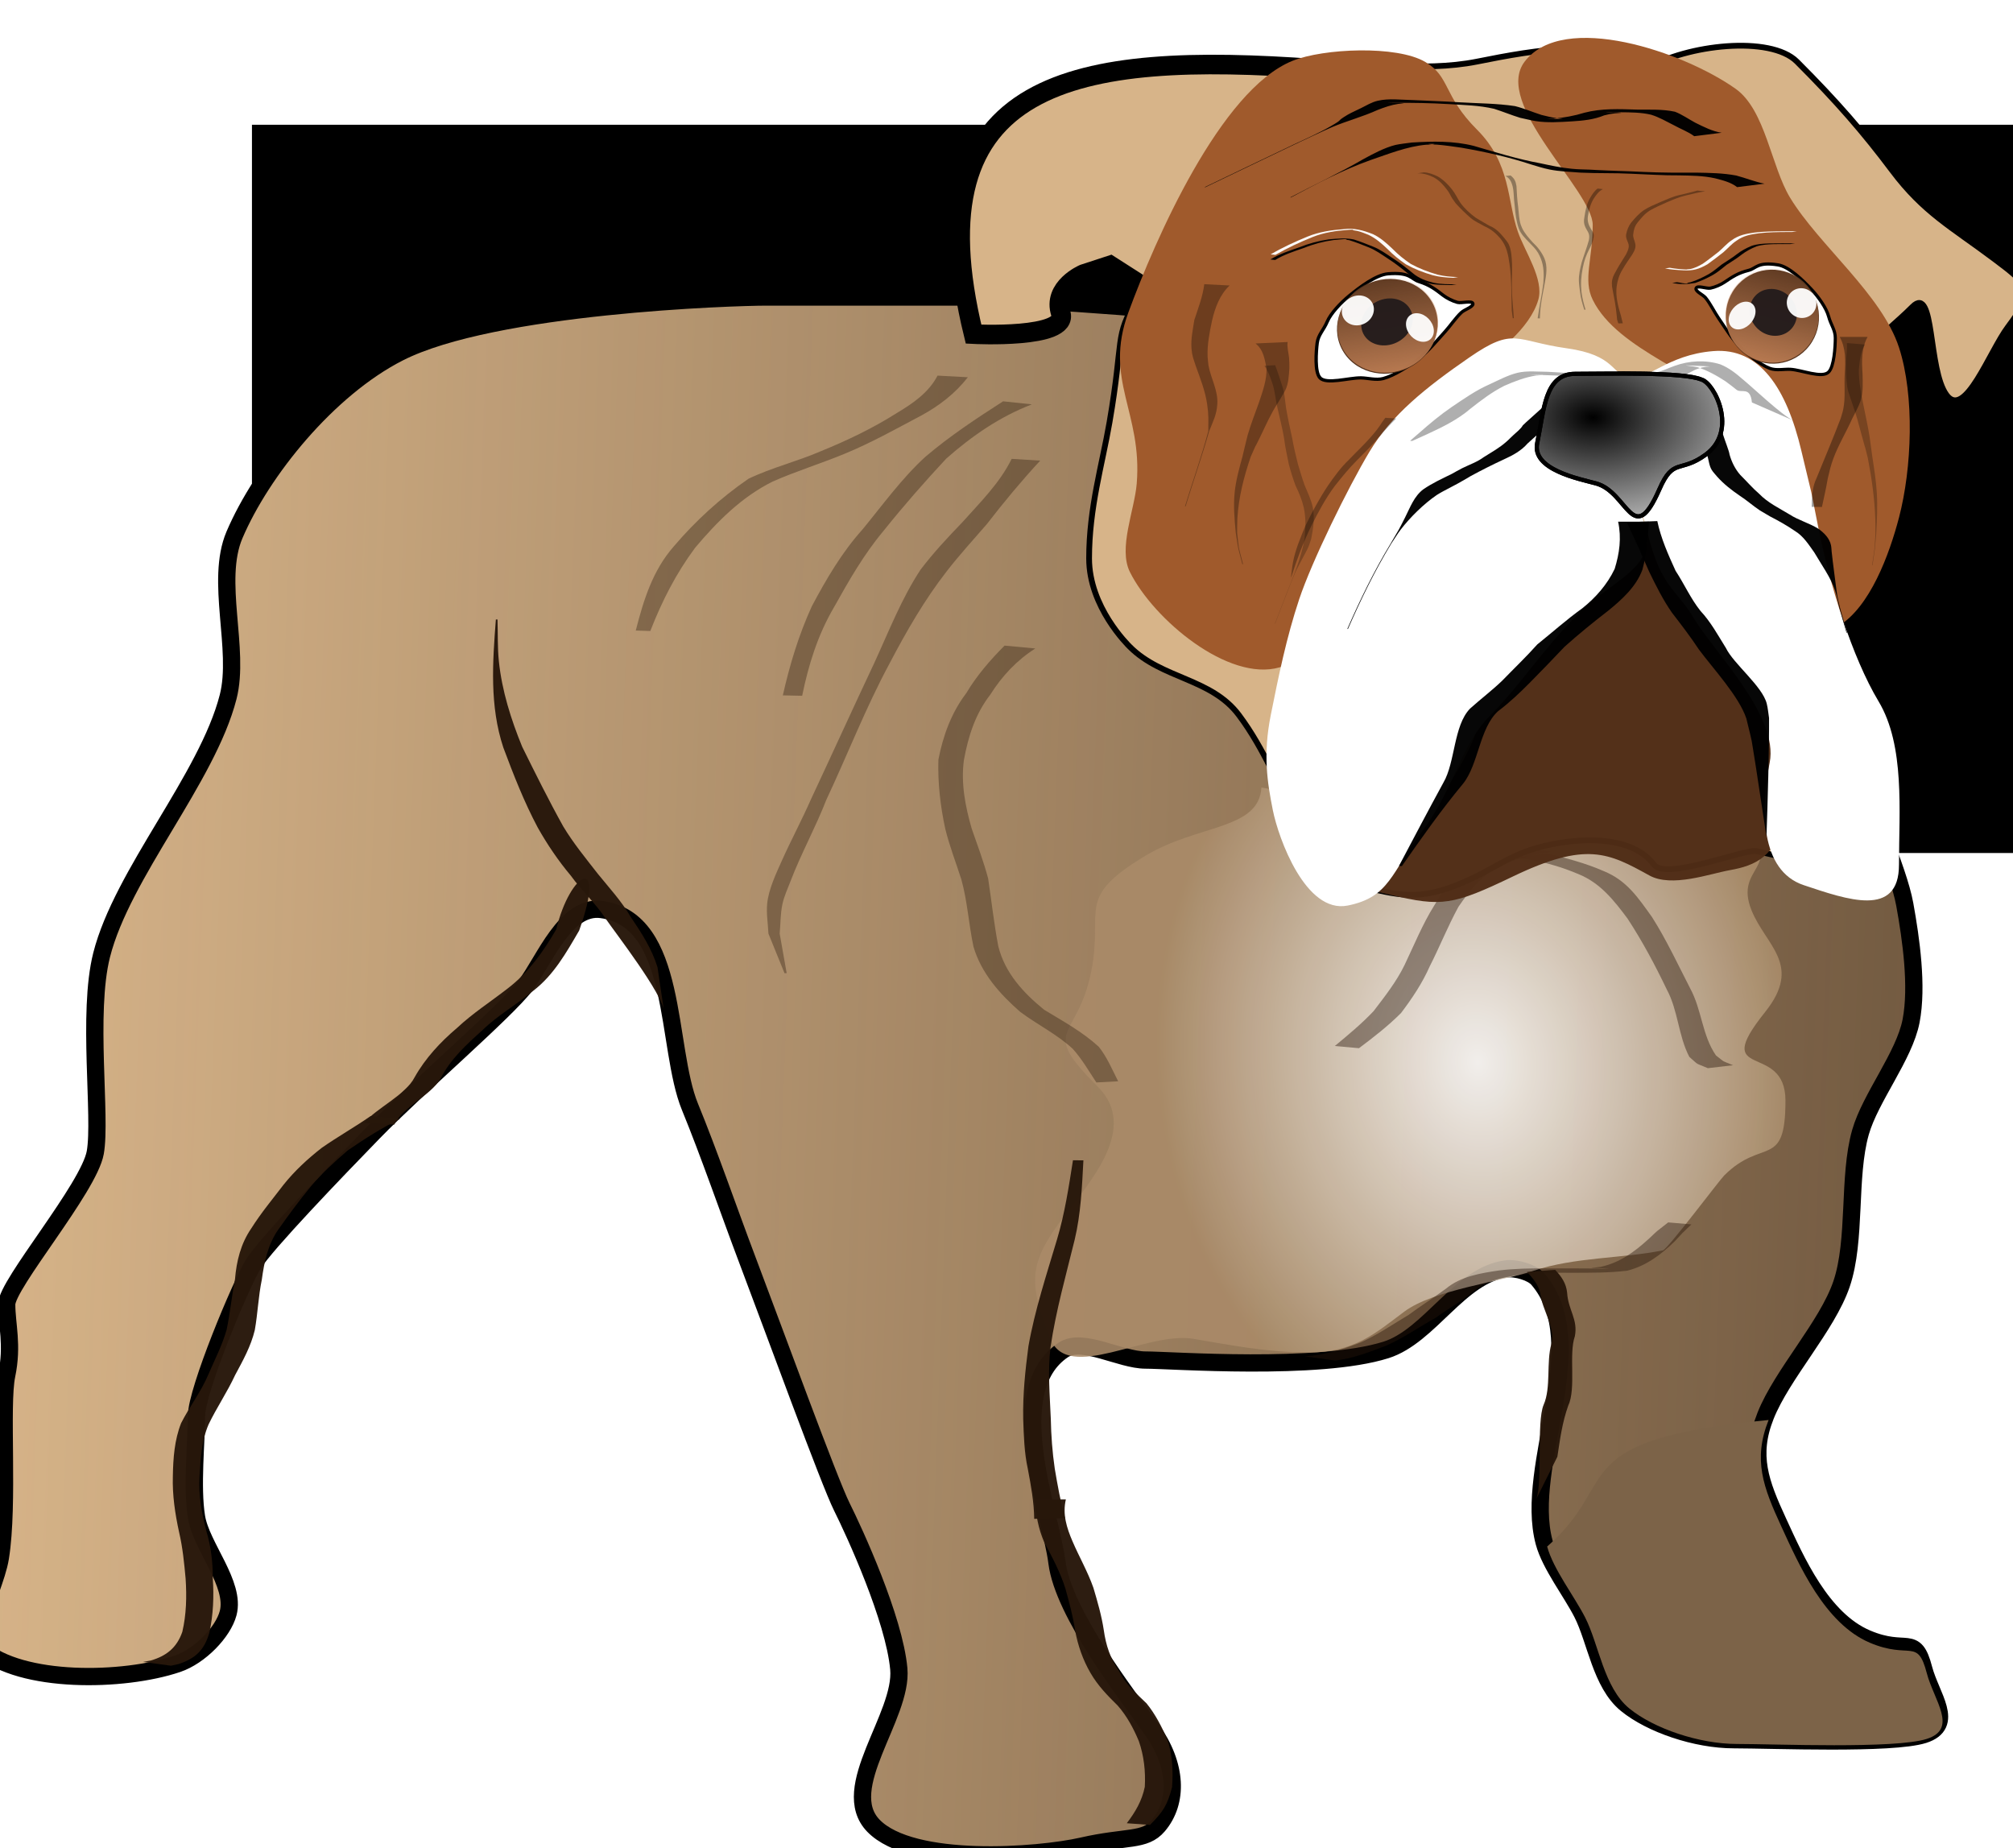 <?xml version="1.0" encoding="UTF-8" standalone="no"?>
<!-- Created with Inkscape (http://www.inkscape.org/) -->

<svg
   xmlns:dc="http://purl.org/dc/elements/1.1/"
   xmlns:cc="http://creativecommons.org/ns#"
   xmlns:rdf="http://www.w3.org/1999/02/22-rdf-syntax-ns#"
   xmlns:svg="http://www.w3.org/2000/svg"
   xmlns="http://www.w3.org/2000/svg"
   xmlns:xlink="http://www.w3.org/1999/xlink"
   xmlns:sodipodi="http://sodipodi.sourceforge.net/DTD/sodipodi-0.dtd"
   xmlns:inkscape="http://www.inkscape.org/namespaces/inkscape"
   width="349.733"
   height="321.101"
   id="svg2"
   sodipodi:version="0.32"
   inkscape:version="0.48.4 r9939"
   version="1.0"
   sodipodi:docname="9.svg">
  <defs
     id="defs4">
    <linearGradient
       inkscape:collect="always"
       id="linearGradient3953">
      <stop
         style="stop-color:#ffffff;stop-opacity:1"
         offset="0"
         id="stop3955" />
      <stop
         id="stop3961"
         offset="0.889"
         style="stop-color:#a98b68;stop-opacity:1" />
      <stop
         style="stop-color:#aa8b68;stop-opacity:1"
         offset="1"
         id="stop3957" />
    </linearGradient>
    <inkscape:path-effect
       effect="skeletal"
       id="path-effect3935"
       is_visible="true"
       pattern="M 0,0 1,0"
       copytype="single_stretched"
       prop_scale="1"
       scale_y_rel="false"
       spacing="0"
       normal_offset="0"
       tang_offset="0"
       prop_units="false"
       vertical_pattern="false"
       fuse_tolerance="0" />
    <inkscape:path-effect
       effect="skeletal"
       id="path-effect3931"
       is_visible="true"
       pattern="M 0,0 1,0"
       copytype="single_stretched"
       prop_scale="1"
       scale_y_rel="false"
       spacing="0"
       normal_offset="0"
       tang_offset="0"
       prop_units="false"
       vertical_pattern="false"
       fuse_tolerance="0" />
    <inkscape:path-effect
       effect="skeletal"
       id="path-effect3927"
       is_visible="true"
       pattern="M 0,5 C 0,2.24 2.24,0 5,0 7.76,0 10,2.24 10,5 10,7.76 7.76,10 5,10 2.24,10 0,7.76 0,5 z"
       copytype="single_stretched"
       prop_scale="1"
       scale_y_rel="false"
       spacing="0"
       normal_offset="0"
       tang_offset="0"
       prop_units="false"
       vertical_pattern="false"
       fuse_tolerance="0" />
    <inkscape:path-effect
       effect="skeletal"
       id="path-effect3923"
       is_visible="true"
       pattern="M 0,5 C 0,2.24 2.24,0 5,0 7.76,0 10,2.24 10,5 10,7.76 7.76,10 5,10 2.24,10 0,7.76 0,5 z"
       copytype="single_stretched"
       prop_scale="1"
       scale_y_rel="false"
       spacing="0"
       normal_offset="0"
       tang_offset="0"
       prop_units="false"
       vertical_pattern="false"
       fuse_tolerance="0" />
    <inkscape:path-effect
       effect="skeletal"
       id="path-effect3919"
       is_visible="true"
       pattern="m 3.823,7.867 c 0,-2.76 2.24,-5 5,-5 2.76,0 5,2.24 5,5 0,2.76 -2.24,5 -5,5 -2.76,0 -5,-2.24 -5,-5 z"
       copytype="single_stretched"
       prop_scale="1"
       scale_y_rel="false"
       spacing="0"
       normal_offset="0"
       tang_offset="0"
       prop_units="false"
       vertical_pattern="false"
       fuse_tolerance="0" />
    <inkscape:path-effect
       effect="skeletal"
       id="path-effect3915"
       is_visible="true"
       pattern="m -374.655,10.735 c 0,-2.76 2.24,-5 5,-5 2.76,0 5,2.24 5,5 0,2.76 -2.24,5 -5,5 -2.76,0 -5,-2.24 -5,-5 z"
       copytype="single_stretched"
       prop_scale="1"
       scale_y_rel="false"
       spacing="0"
       normal_offset="0"
       tang_offset="0"
       prop_units="false"
       vertical_pattern="false"
       fuse_tolerance="0" />
    <inkscape:path-effect
       effect="skeletal"
       id="path-effect3911"
       is_visible="true"
       pattern="m 159.355,85.336 c 0,-2.76 2.24,-5 5,-5 2.76,0 5,2.24 5,5 0,2.76 -2.24,5 -5,5 -2.76,0 -5,-2.24 -5,-5 z"
       copytype="single_stretched"
       prop_scale="1"
       scale_y_rel="false"
       spacing="0"
       normal_offset="0"
       tang_offset="0"
       prop_units="false"
       vertical_pattern="false"
       fuse_tolerance="0" />
    <inkscape:path-effect
       effect="skeletal"
       id="path-effect3907"
       is_visible="true"
       pattern="m 198.864,53.728 c 0,-2.76 2.24,-5 5,-5 2.76,0 5,2.24 5,5 0,2.76 -2.24,5 -5,5 -2.76,0 -5,-2.24 -5,-5 z"
       copytype="single_stretched"
       prop_scale="1"
       scale_y_rel="false"
       spacing="0"
       normal_offset="0"
       tang_offset="0"
       prop_units="false"
       vertical_pattern="false"
       fuse_tolerance="0" />
    <inkscape:path-effect
       effect="skeletal"
       id="path-effect3135"
       is_visible="true"
       pattern="M 0,5 C 0,2.24 2.24,0 5,0 7.76,0 10,2.24 10,5 10,7.76 7.76,10 5,10 2.24,10 0,7.76 0,5 z"
       copytype="single_stretched"
       prop_scale="1"
       scale_y_rel="false"
       spacing="0"
       normal_offset="0"
       tang_offset="0"
       prop_units="false"
       vertical_pattern="false"
       fuse_tolerance="0" />
    <inkscape:path-effect
       effect="skeletal"
       id="path-effect3131"
       is_visible="true"
       pattern="m -348.85,2.133 c 0,-2.76 2.24,-5 5,-5 2.76,0 5,2.24 5,5 0,2.76 -2.24,5 -5,5 -2.76,0 -5,-2.24 -5,-5 z"
       copytype="single_stretched"
       prop_scale="1"
       scale_y_rel="false"
       spacing="0"
       normal_offset="0"
       tang_offset="0"
       prop_units="false"
       vertical_pattern="false"
       fuse_tolerance="0" />
    <linearGradient
       id="linearGradient6336"
       inkscape:collect="always">
      <stop
         id="stop6338"
         offset="0"
         style="stop-color:#552200;stop-opacity:1" />
      <stop
         id="stop6340"
         offset="1"
         style="stop-color:#d7b489;stop-opacity:0;" />
    </linearGradient>
    <linearGradient
       inkscape:collect="always"
       id="linearGradient4764">
      <stop
         style="stop-color:#d7b489;stop-opacity:1;"
         offset="0"
         id="stop4766" />
      <stop
         style="stop-color:#d7b489;stop-opacity:0;"
         offset="1"
         id="stop4768" />
    </linearGradient>
    <linearGradient
       inkscape:collect="always"
       id="linearGradient4570">
      <stop
         style="stop-color:#000000;stop-opacity:1;"
         offset="0"
         id="stop4572" />
      <stop
         style="stop-color:#000000;stop-opacity:0;"
         offset="1"
         id="stop4574" />
    </linearGradient>
    <linearGradient
       inkscape:collect="always"
       id="linearGradient4526">
      <stop
         style="stop-color:#d38d5f;stop-opacity:1;"
         offset="0"
         id="stop4528" />
      <stop
         style="stop-color:#d38d5f;stop-opacity:0;"
         offset="1"
         id="stop4530" />
    </linearGradient>
    <linearGradient
       inkscape:collect="always"
       id="linearGradient4428">
      <stop
         style="stop-color:#00ffff;stop-opacity:1;"
         offset="0"
         id="stop4430" />
      <stop
         style="stop-color:#00ffff;stop-opacity:0;"
         offset="1"
         id="stop4432" />
    </linearGradient>
    <inkscape:perspective
       sodipodi:type="inkscape:persp3d"
       inkscape:vp_x="0 : 526.18109 : 1"
       inkscape:vp_y="0 : 1000 : 0"
       inkscape:vp_z="744.09448 : 526.18109 : 1"
       inkscape:persp3d-origin="372.04724 : 350.78739 : 1"
       id="perspective10" />
    <inkscape:perspective
       id="perspective2469"
       inkscape:persp3d-origin="372.04724 : 350.78739 : 1"
       inkscape:vp_z="744.09448 : 526.18109 : 1"
       inkscape:vp_y="0 : 1000 : 0"
       inkscape:vp_x="0 : 526.18109 : 1"
       sodipodi:type="inkscape:persp3d" />
    <inkscape:perspective
       id="perspective4070"
       inkscape:persp3d-origin="372.04724 : 350.78739 : 1"
       inkscape:vp_z="744.09448 : 526.18109 : 1"
       inkscape:vp_y="0 : 1000 : 0"
       inkscape:vp_x="0 : 526.18109 : 1"
       sodipodi:type="inkscape:persp3d" />
    <filter
       inkscape:collect="always"
       id="filter4254"
       x="-0.43"
       width="1.86"
       y="-0.313"
       height="1.626"
       color-interpolation-filters="sRGB">
      <feGaussianBlur
         inkscape:collect="always"
         stdDeviation="1.434"
         id="feGaussianBlur4256" />
    </filter>
    <filter
       inkscape:collect="always"
       id="filter4422"
       x="-0.379"
       width="1.758"
       y="-0.379"
       height="1.758"
       color-interpolation-filters="sRGB">
      <feGaussianBlur
         inkscape:collect="always"
         stdDeviation="1.027"
         id="feGaussianBlur4424" />
    </filter>
    <linearGradient
       inkscape:collect="always"
       xlink:href="#linearGradient4428"
       id="linearGradient4448"
       gradientUnits="userSpaceOnUse"
       x1="460"
       y1="325.094"
       x2="485"
       y2="297.594" />
    <linearGradient
       inkscape:collect="always"
       xlink:href="#linearGradient4428"
       id="linearGradient4466"
       gradientUnits="userSpaceOnUse"
       x1="460"
       y1="325.094"
       x2="485"
       y2="297.594" />
    <inkscape:perspective
       id="perspective4660"
       inkscape:persp3d-origin="372.04724 : 350.78739 : 1"
       inkscape:vp_z="744.09448 : 526.18109 : 1"
       inkscape:vp_y="0 : 1000 : 0"
       inkscape:vp_x="0 : 526.18109 : 1"
       sodipodi:type="inkscape:persp3d" />
    <linearGradient
       inkscape:collect="always"
       xlink:href="#linearGradient4764"
       id="linearGradient4770"
       x1="62.774"
       y1="493.27"
       x2="698.69"
       y2="512.347"
       gradientUnits="userSpaceOnUse"
       gradientTransform="matrix(0.93,0,0,0.744,-47.888,-179.082)" />
    <linearGradient
       inkscape:collect="always"
       xlink:href="#linearGradient4526"
       id="linearGradient4819"
       gradientUnits="userSpaceOnUse"
       x1="458.505"
       y1="324.706"
       x2="483.215"
       y2="284.765" />
    <linearGradient
       inkscape:collect="always"
       xlink:href="#linearGradient4526"
       id="linearGradient4821"
       gradientUnits="userSpaceOnUse"
       x1="458.505"
       y1="324.706"
       x2="483.215"
       y2="284.765" />
    <radialGradient
       inkscape:collect="always"
       xlink:href="#linearGradient4570"
       id="radialGradient4823"
       gradientUnits="userSpaceOnUse"
       gradientTransform="matrix(1.544,0.038,-0.013,0.994,-1064.656,-289.725)"
       cx="756.016"
       cy="178.968"
       fx="756.016"
       fy="178.968"
       r="26.524" />
    <linearGradient
       inkscape:collect="always"
       xlink:href="#linearGradient6336"
       id="linearGradient6559"
       gradientUnits="userSpaceOnUse"
       gradientTransform="matrix(0.93,0,0,0.744,243.782,151.377)"
       x1="104.748"
       y1="416.959"
       x2="212.806"
       y2="450.345" />
    <filter
       inkscape:collect="always"
       id="filter3941"
       color-interpolation-filters="sRGB">
      <feGaussianBlur
         inkscape:collect="always"
         stdDeviation="3.017"
         id="feGaussianBlur3943" />
    </filter>
    <radialGradient
       inkscape:collect="always"
       xlink:href="#linearGradient3953"
       id="radialGradient3959"
       cx="258.205"
       cy="211.07"
       fx="258.205"
       fy="211.07"
       r="72.417"
       gradientTransform="matrix(-0.859,0.091,-0.115,-1.084,517.52,390.774)"
       gradientUnits="userSpaceOnUse" />
  </defs>
  <sodipodi:namedview
     id="base"
     pagecolor="#ffffff"
     bordercolor="#666666"
     borderopacity="1.0"
     gridtolerance="10000"
     guidetolerance="10"
     objecttolerance="10"
     inkscape:pageopacity="0.0"
     inkscape:pageshadow="2"
     inkscape:zoom="0.75931218"
     inkscape:cx="-62.725931"
     inkscape:cy="900.78276"
     inkscape:document-units="px"
     inkscape:current-layer="layer1"
     showgrid="false"
     showguides="true"
     inkscape:guide-bbox="true"
     fit-margin-top="0"
     fit-margin-left="0"
     fit-margin-right="0"
     fit-margin-bottom="0"
     inkscape:window-width="1317"
     inkscape:window-height="744"
     inkscape:window-x="49"
     inkscape:window-y="24"
     inkscape:window-maximized="1" />
  <g
     inkscape:label="Layer 1"
     inkscape:groupmode="layer"
     id="layer1"
     transform="translate(-9.435,-3.503)">
    <rect
       style="opacity:0.97;fill:#d38d5f;fill-opacity:1;fill-rule:evenodd;stroke:none"
       id="rect4534"
       width="0"
       height="2.365"
       x="699.407"
       y="220.869" />
    <flowRoot
       xml:space="preserve"
       id="flowRoot6518"
       style="font-size:10px;font-style:normal;font-weight:normal;writing-mode:tb-rl;fill:#000000;fill-opacity:1;stroke:none;font-family:Bitstream Vera Sans"><flowRegion
         id="flowRegion6520"><rect
           id="rect6522"
           width="614.863"
           height="111.148"
           x="57.939"
           y="29.907" /></flowRegion><flowPara
         id="flowPara6524" /></flowRoot>    <flowRoot
       xml:space="preserve"
       id="flowRoot6526"
       style="font-size:10px;font-style:normal;font-weight:normal;writing-mode:tb-rl;fill:#000000;fill-opacity:1;stroke:none;font-family:Bitstream Vera Sans"><flowRegion
         id="flowRegion6528"><rect
           id="rect6530"
           width="617.228"
           height="126.52"
           x="53.209"
           y="25.177" /></flowRegion><flowPara
         id="flowPara6532" /></flowRoot>    <g
       id="g3133"
       transform="translate(-5.268,2.634)">
      <path
         inkscape:connector-curvature="0"
         sodipodi:nodetypes="cssssssssssssssssssssssssssssssssssssssssssssssssssss"
         id="path6282"
         d="m 335.736,128.101 c 0,0 -17.174,-24.722 -26.381,-34.298 -5.547,-5.769 -16.488,-14.951 -20.885,-17.589 -4.397,-2.638 -51.663,-18.468 -61.556,-20.227 -9.893,-1.759 -41.77,-3.518 -46.167,-3.518 -4.397,0 -27.48,0 -32.976,0 -5.496,0 -47.327,1.317 -63.754,9.674 -12.357,6.287 -23.857,20.57 -28.579,31.66 -3.405,7.995 1.024,19.868 -1.099,28.142 -3.633,14.158 -18.401,30.686 -21.984,44.852 -2.552,10.088 0,28.142 -1.099,34.298 -1.099,6.156 -15.389,22.865 -15.389,26.383 0,3.518 1.099,7.036 0,12.312 -1.099,5.277 0.408,22.235 -1.099,31.66 -0.558,3.491 -2.8,7.935 -3.298,11.433 -0.187,1.311 -1.108,3.421 0,4.397 6.904,6.084 24.615,5.837 34.075,2.638 3.89,-1.315 7.919,-5.489 8.794,-8.794 1.342,-5.071 -4.665,-11.569 -5.496,-16.709 -0.846,-5.233 0,-13.192 0,-17.589 0,-4.397 7.694,-22.865 9.893,-26.383 2.198,-3.518 14.364,-16.16 20.885,-22.865 7.623,-7.838 23.083,-21.107 26.381,-25.504 3.298,-4.397 6.942,-14.024 13.191,-13.192 13.479,1.796 11.116,23.914 15.389,34.298 3.23,7.849 6.897,18.475 9.893,26.383 4.901,12.939 14.29,38.695 16.488,43.093 2.198,4.397 9.094,19.395 9.893,28.142 0.751,8.225 -10.724,20.753 -4.397,27.263 6.729,6.923 28.579,5.277 36.274,3.518 7.694,-1.759 10.841,-0.76 13.191,-3.518 3.533,-4.148 3.298,-10.553 -1.099,-16.709 -4.397,-6.156 -15.389,-20.227 -16.488,-29.022 -1.099,-8.794 -9.522,-29.82 1.099,-36.937 3.325,-2.228 9.893,1.759 14.29,1.759 4.397,0 30.099,1.93 41.77,-1.759 7.618,-2.408 12.798,-13.029 20.885,-14.071 1.753,-0.226 4.486,0.59 5.496,1.759 9.751,11.288 -2.511,32.317 1.099,45.731 1.057,3.929 4.695,8.592 6.595,12.312 2.409,4.717 3.236,12.192 7.694,15.83 4.244,3.463 12.091,6.156 18.687,6.156 6.595,0 27.48,0.879 32.976,-0.879 5.496,-1.759 1.247,-6.671 0,-11.433 -1.626,-6.208 -2.89,-2.303 -9.893,-5.277 -7.87,-3.342 -12.304,-13.54 -15.389,-20.227 -3.135,-6.796 -4.941,-11.564 -2.198,-18.468 2.861,-7.2 10.708,-15.576 13.191,-22.865 2.614,-7.675 1.087,-18.628 3.298,-26.383 1.716,-6.022 7.62,-13.243 8.794,-19.348 1.154,-6.003 -0.008,-14.216 -1.099,-20.227 -1.172,-6.459 -6.595,-17.589 -6.595,-21.107 0,-3.518 -5.496,-9.674 -3.298,-8.794 z"
         style="fill:#28170b;fill-opacity:1;fill-rule:evenodd;stroke:none" />
      <path
         inkscape:connector-curvature="0"
         style="fill:url(#linearGradient4770);fill-opacity:1;fill-rule:evenodd;stroke:#000000;stroke-width:3;stroke-linecap:butt;stroke-linejoin:miter;stroke-miterlimit:4;stroke-opacity:1;stroke-dasharray:none"
         d="m 335.736,128.101 c 0,0 -17.174,-24.722 -26.381,-34.298 -5.547,-5.769 -16.488,-14.951 -20.885,-17.589 -4.397,-2.638 -51.663,-18.468 -61.556,-20.227 -9.893,-1.759 -41.77,-3.518 -46.167,-3.518 -4.397,0 -27.48,0 -32.976,0 -5.496,0 -47.327,1.317 -63.754,9.674 -12.357,6.287 -23.857,20.57 -28.579,31.66 -3.405,7.995 1.024,19.868 -1.099,28.142 -3.633,14.158 -18.401,30.686 -21.984,44.852 -2.552,10.088 0,28.142 -1.099,34.298 -1.099,6.156 -15.389,22.865 -15.389,26.383 0,3.518 1.099,7.036 0,12.312 -1.099,5.277 0.408,22.235 -1.099,31.66 -0.558,3.491 -2.8,7.935 -3.298,11.433 -0.187,1.311 -1.108,3.421 0,4.397 6.904,6.084 24.615,5.837 34.075,2.638 3.89,-1.315 7.919,-5.489 8.794,-8.794 1.342,-5.071 -4.665,-11.569 -5.496,-16.709 -0.846,-5.233 0,-13.192 0,-17.589 0,-4.397 7.694,-22.865 9.893,-26.383 2.198,-3.518 14.364,-16.16 20.885,-22.865 7.623,-7.838 23.083,-21.107 26.381,-25.504 3.298,-4.397 6.942,-14.024 13.191,-13.192 13.479,1.796 11.116,23.914 15.389,34.298 3.23,7.849 6.897,18.475 9.893,26.383 4.901,12.939 14.29,38.695 16.488,43.093 2.198,4.397 9.094,19.395 9.893,28.142 0.751,8.225 -10.724,20.753 -4.397,27.263 6.729,6.923 28.579,5.277 36.274,3.518 7.694,-1.759 10.841,-0.76 13.191,-3.518 3.533,-4.148 3.298,-10.553 -1.099,-16.709 -4.397,-6.156 -15.389,-20.227 -16.488,-29.022 -1.099,-8.794 -9.522,-29.82 1.099,-36.937 3.325,-2.228 9.893,1.759 14.29,1.759 4.397,0 30.099,1.93 41.77,-1.759 7.618,-2.408 12.798,-13.029 20.885,-14.071 1.753,-0.226 4.486,0.59 5.496,1.759 9.751,11.288 -2.511,32.317 1.099,45.731 1.057,3.929 4.695,8.592 6.595,12.312 2.409,4.717 3.236,12.192 7.694,15.83 4.244,3.463 12.091,6.156 18.687,6.156 6.595,0 27.48,0.879 32.976,-0.879 5.496,-1.759 1.247,-6.671 0,-11.433 -1.626,-6.208 -2.89,-2.303 -9.893,-5.277 -7.87,-3.342 -12.304,-13.54 -15.389,-20.227 -3.135,-6.796 -4.941,-11.564 -2.198,-18.468 2.861,-7.2 10.708,-15.576 13.191,-22.865 2.614,-7.675 1.087,-18.628 3.298,-26.383 1.716,-6.022 7.62,-13.243 8.794,-19.348 1.154,-6.003 -0.008,-14.216 -1.099,-20.227 -1.172,-6.459 -6.595,-17.589 -6.595,-21.107 0,-3.518 -5.496,-9.674 -3.298,-8.794 z"
         id="path4762"
         sodipodi:nodetypes="cssssssssssssssssssssssssssssssssssssssssssssssssssss" />
      <path
         inkscape:connector-curvature="0"
         id="path6344"
         d="m 233.856,137.688 c -0.443,7.385 -10.998,6.363 -20.101,11.824 -12.396,7.438 -7.281,9.212 -9.459,20.101 -2.454,12.269 -9.252,9.666 1.182,20.101 7.143,7.143 -1.491,16.571 -5.912,22.466 -5.961,7.948 -6.429,11.123 -2.365,21.284 3.074,7.685 16.667,-1.361 24.831,0 6.516,1.086 12.673,2.365 20.101,2.365 7.827,0 11.478,-3.287 16.554,-7.095 5.005,-3.753 16.871,-5.23 22.466,-7.095 7.175,-2.392 15.205,-2.095 22.466,-3.547 0.783,-0.157 9.804,-12.169 10.642,-13.007 6.655,-6.655 10.642,-0.971 10.642,-13.007 0,-10.418 -13.276,-3.21 -3.547,-15.372 6.6,-8.25 0.125,-11.511 -2.365,-17.736 -3.047,-7.619 5.787,-7.22 -1.182,-14.189 -3.489,-3.489 -26.953,0 -31.926,0 -9.413,0 -19.738,0.546 -28.378,-1.182 -8.537,-1.707 -14.134,-4.326 -23.649,-5.912 z"
         style="opacity:0.938;fill:url(#radialGradient3959);fill-opacity:1;fill-rule:evenodd;stroke:none;filter:url(#filter3941)" />
      <path
         inkscape:connector-curvature="0"
         d="m 195.427,80.893 c -3.249,3.513 -6.332,7.223 -9.26,11.014 -2.359,2.735 -4.797,5.383 -7.006,8.244 -3.86,4.957 -6.986,10.41 -9.899,15.961 -4.147,7.688 -7.298,15.847 -11.009,23.742 -1.867,4.799 -4.372,9.308 -6.212,14.122 -0.506,1.326 -1.124,2.627 -1.411,4.016 -0.344,1.663 -0.311,3.382 -0.466,5.074 0.404,2.289 0.808,4.578 1.212,6.867 l -0.372,0.011 c -0.932,-2.294 -1.865,-4.588 -2.797,-6.882 -0.074,-1.716 -0.377,-3.437 -0.221,-5.148 0.228,-2.494 1.549,-5.283 2.558,-7.531 1.609,-3.585 3.467,-7.048 5.051,-10.645 3.698,-7.907 7.309,-15.851 11.029,-23.746 2.506,-5.446 4.698,-11.11 8,-16.137 2.226,-2.929 4.712,-5.597 7.268,-8.244 3.1,-3.479 6.492,-6.79 8.574,-11.025 l 4.961,0.308 z"
         id="path6284"
         style="opacity:0.362;fill:#28170b;fill-opacity:1;fill-rule:evenodd;stroke:none" />
      <path
         inkscape:connector-curvature="0"
         d="m 193.982,71.119 c -5.571,2.134 -10.448,5.506 -14.889,9.432 -3.776,4.057 -7.415,8.206 -10.875,12.532 -3.414,4.064 -6.048,8.681 -8.626,13.296 -2.802,4.77 -4.425,9.987 -5.522,15.369 l -3.361,-0.071 c 1.202,-5.329 2.765,-10.509 5.044,-15.49 2.506,-4.71 5.226,-9.372 8.814,-13.353 3.521,-4.287 6.787,-8.832 10.895,-12.594 4.234,-3.609 8.848,-6.649 13.518,-9.648 l 5.002,0.528 z"
         id="path6286"
         style="opacity:0.362;fill:#28170b;fill-opacity:1;fill-rule:evenodd;stroke:none" />
      <path
         inkscape:connector-curvature="0"
         d="m 182.856,66.409 c -2.219,2.841 -4.983,4.96 -8.127,6.668 -4.405,2.329 -8.718,4.754 -13.334,6.647 -4.117,1.694 -8.379,3.01 -12.454,4.806 -5.392,2.67 -9.636,6.958 -13.469,11.501 -3.358,4.541 -5.733,9.211 -7.787,14.463 l -2.529,-0.079 c 1.358,-5.295 2.941,-10.448 6.628,-14.643 3.762,-4.428 8.162,-8.434 12.952,-11.723 4.064,-1.958 8.477,-3.007 12.612,-4.806 4.559,-1.853 8.989,-3.976 13.156,-6.612 2.8,-1.681 5.533,-3.527 7.086,-6.506 l 5.266,0.285 z"
         id="path6288"
         style="opacity:0.362;fill:#28170b;fill-opacity:1;fill-rule:evenodd;stroke:none" />
      <path
         inkscape:connector-curvature="0"
         d="m 194.576,113.529 c -3.198,2.021 -5.818,4.824 -7.816,8.012 -2.616,3.369 -3.842,7.264 -4.593,11.39 -0.536,4.029 0.239,8.022 1.354,11.882 1.003,2.882 2.069,5.724 2.859,8.677 0.588,3.927 1.021,7.867 1.765,11.776 1.159,4.648 4.34,8.075 7.945,11.016 3.291,2.002 6.655,3.827 9.514,6.447 1.435,1.803 2.325,3.953 3.364,5.992 l -3.783,0.201 c -1.313,-1.971 -2.497,-4.052 -4.085,-5.82 -2.782,-2.577 -6.156,-4.2 -9.172,-6.458 -3.535,-3.104 -6.73,-6.683 -8.091,-11.292 -0.834,-3.895 -1.05,-7.886 -2.12,-11.728 -0.935,-2.895 -2.038,-5.745 -2.77,-8.698 -0.867,-3.953 -1.332,-8.029 -1.212,-12.078 0.798,-4.128 2.257,-8.17 4.833,-11.538 1.827,-3.071 4.15,-5.745 6.664,-8.279 l 5.342,0.497 z"
         id="path6290"
         style="opacity:0.362;fill:#28170b;fill-opacity:1;fill-rule:evenodd;stroke:none" />
      <path
         inkscape:connector-curvature="0"
         sodipodi:nodetypes="cccccccscccccc"
         d="m 130.076,176.592 c -0.274,-3.108 -8.454,-13.65 -10.188,-16.177 -1.758,-2.678 -4.157,-4.839 -6.024,-7.431 -2.175,-2.592 -4.058,-5.376 -5.722,-8.32 -2.378,-4.465 -4.223,-9.191 -5.993,-13.927 -2.402,-7.245 -1.867,-14.772 -1.296,-22.242 l 0.285,6.2e-4 c 0.08,2.422 -0.013,4.855 0.238,7.265 0.533,5.117 2.108,10.108 4.05,14.842 2.299,4.648 4.606,9.299 7.125,13.828 1.761,2.932 3.919,5.552 6.016,8.245 1.971,2.443 4.119,4.74 5.703,7.475 1.869,2.754 3.679,5.544 4.666,8.754 l 1.138,7.686 z"
         id="path6292"
         style="opacity:0.97;fill:#28170b;fill-opacity:1;fill-rule:evenodd;stroke:none" />
      <path
         inkscape:connector-curvature="0"
         sodipodi:nodetypes="ccccccccccc"
         d="m 77.931,195.959 c 2.31,-2.676 7.194,-4.823 8.805,-7.932 1.862,-3.315 4.481,-6.127 7.368,-8.571 2.721,-2.554 5.862,-4.571 8.797,-6.855 3.596,-2.751 6.2,-6.39 8.442,-10.275 2.423,-10.098 8.838,-13.389 3.982,0.21 -2.232,3.825 -4.392,7.706 -7.975,10.463 -2.857,2.394 -6.142,4.217 -8.82,6.836 -2.775,2.497 -5.574,5.023 -7.278,8.42 -1.723,2.937 -6.569,4.927 -8.055,7.989 l -5.266,-0.285 z"
         id="path6294"
         style="opacity:0.97;fill:#28170b;fill-opacity:1;fill-rule:evenodd;stroke:none" />
      <path
         inkscape:connector-curvature="0"
         d="m 194.383,264.736 c -0.033,-2.915 -0.569,-5.783 -1.104,-8.638 -0.635,-2.868 -0.706,-5.794 -0.811,-8.715 -0.079,-4.229 0.357,-8.425 0.909,-12.61 1.118,-6.34 3.147,-12.446 4.978,-18.602 1.34,-4.489 2.036,-9.117 2.763,-13.731 l 1.813,0.019 c -0.247,4.624 -0.439,9.266 -1.519,13.793 -1.512,6.166 -3.246,12.278 -4.18,18.571 -0.523,4.191 -0.137,8.341 0.035,12.547 0.058,2.892 0.266,5.783 0.687,8.646 0.487,2.888 1.008,5.795 1.782,8.614 l -5.353,0.106 z"
         id="path6296"
         style="opacity:0.97;fill:#28170b;fill-opacity:1;fill-rule:evenodd;stroke:none" />
      <path
         inkscape:connector-curvature="0"
         d="m 199.883,261.368 c -0.604,2.575 0.145,4.929 1.156,7.279 1.167,2.72 2.648,5.276 3.63,8.073 0.719,2.427 1.421,4.84 1.802,7.346 0.366,2.626 1.144,5.001 2.691,7.166 1.1,2.295 2.968,3.831 4.737,5.564 1.538,1.89 2.676,4.11 3.638,6.347 0.884,2.619 0.991,5.45 0.801,8.187 -0.811,3.147 -1.543,4.281 -3.84,6.584 l -4.032,-0.292 c 1.487,-1.952 2.633,-3.88 3.131,-6.322 0.152,-2.684 -0.147,-5.41 -1.041,-7.957 -0.922,-2.211 -2.069,-4.338 -3.654,-6.148 -1.786,-1.753 -3.469,-3.48 -4.735,-5.675 -1.333,-2.288 -2.192,-4.775 -2.677,-7.38 -0.356,-2.473 -1.029,-4.855 -1.678,-7.263 -0.89,-2.822 -2.268,-5.432 -3.671,-8.03 -1.047,-2.418 -1.498,-4.851 -1.622,-7.478 l 5.365,0 z"
         id="path6298"
         style="opacity:0.97;fill:#28170b;fill-opacity:1;fill-rule:evenodd;stroke:none" />
      <path
         inkscape:connector-curvature="0"
         d="m 241.371,236.504 c 3.397,-0.192 6.553,-1.195 9.706,-2.396 2.948,-1.335 5.62,-3.169 8.388,-4.825 2.105,-1.572 4.336,-2.961 6.447,-4.528 2.593,-2.152 6.028,-2.701 9.267,-3.172 2.724,-0.338 5.473,-0.365 8.213,-0.356 3.015,-0.003 6.031,-0.003 9.046,0.024 0.534,0.005 2.136,0.058 1.603,0.015 -2.72,-0.22 -4.224,0.037 -1.258,-0.304 3.261,-0.684 5.875,-2.595 8.289,-4.79 2.069,-1.932 0.928,-0.942 3.456,-2.934 l 4.03,0.345 c -2.082,2.021 -1.118,1.028 -2.908,2.965 -2.398,2.306 -4.98,4.277 -8.278,5.086 -3.194,0.382 -6.409,0.353 -9.623,0.358 -0.516,7.8e-4 -1.032,0.002 -1.548,8.1e-4 -0.464,-8.2e-4 -1.854,-0.004 -1.391,-0.006 1.124,-0.004 2.247,-9.5e-4 3.371,-0.001 -2.804,0.011 -5.613,-0.014 -8.407,0.264 -3.164,0.379 -6.49,0.816 -9.01,2.944 -2.038,1.728 -4.441,2.985 -6.577,4.588 -2.9,1.594 -5.615,3.528 -8.65,4.868 -2.899,1.1 -5.752,2.241 -8.863,2.588 l -5.304,-0.733 z"
         id="path6300"
         style="opacity:0.432;fill:#28170b;fill-opacity:1;fill-rule:evenodd;stroke:none" />
      <path
         inkscape:connector-curvature="0"
         sodipodi:nodetypes="ccccccccccc"
         d="m 281.628,261.25 c 1.102,-3.013 0.013,-13.348 1.254,-16.307 1.331,-3.013 0.436,-7.436 1.355,-10.603 0.756,-2.882 -1.649,-5.891 -1.947,-8.851 -0.342,-1.449 -1.287,-2.579 -2.282,-3.65 l 4.87,-0.362 c 1.11,1.147 1.929,2.346 2.094,3.976 0.175,3.009 1.909,4.594 1.346,7.549 -1.106,3.155 0.264,9.073 -1.164,12.094 -1.035,2.912 -1.412,5.776 -1.877,8.847 l -3.649,7.307 z"
         id="path6302"
         style="opacity:0.97;fill:#28170b;fill-opacity:1;fill-rule:evenodd;stroke:none" />
      <path
         inkscape:connector-curvature="0"
         d="m 284.28,148.837 c -2.85,0.429 -5.692,1.102 -8.378,2.157 -3.393,1.539 -5.754,4.391 -7.804,7.399 -1.839,3.36 -3.252,6.931 -4.992,10.345 -1.282,2.919 -3.065,5.578 -4.983,8.113 -2.236,2.251 -4.779,4.22 -7.318,6.122 l -4.198,-0.381 c 2.319,-1.924 4.664,-3.864 6.734,-6.053 1.948,-2.551 3.969,-5.109 5.378,-8.003 1.67,-3.487 3.116,-7.09 5.182,-10.385 0.075,-0.122 2.094,-3.41 2.238,-3.594 1.316,-1.687 3.178,-3.108 5.033,-4.126 2.508,-1.068 5.174,-1.637 7.804,-2.329 l 5.304,0.733 z"
         id="path6304"
         style="opacity:0.432;fill:#28170b;fill-opacity:1;fill-rule:evenodd;stroke:none" />
      <path
         inkscape:connector-curvature="0"
         d="m 283.415,149.101 c 3.383,0.851 6.704,1.697 9.907,3.104 4.033,1.633 5.969,4.612 8.392,7.982 2.516,3.96 4.491,8.22 6.632,12.385 2.035,3.736 2.06,8.143 4.486,11.663 1.766,1.359 0.786,0.778 2.965,1.697 l -4.376,0.513 c -2.433,-1.045 -1.379,-0.364 -3.215,-1.959 -1.93,-3.679 -1.932,-8.04 -3.927,-11.727 -2.027,-4.235 -4.235,-8.374 -6.812,-12.304 -2.373,-3.186 -4.738,-6.196 -8.544,-7.736 -3.414,-1.438 -7.005,-2.428 -10.7,-2.796 l 5.191,-0.822 z"
         id="path6306"
         style="opacity:0.432;fill:#28170b;fill-opacity:1;fill-rule:evenodd;stroke:none" />
      <path
         inkscape:connector-curvature="0"
         d="m 84.206,195.261 c -3.183,1.559 -6.168,3.468 -9.087,5.47 -2.272,1.955 -4.517,3.981 -6.436,6.29 -2.008,2.424 -3.854,4.961 -5.678,7.524 -1.769,2.597 -2.402,5.582 -2.813,8.636 -0.602,2.896 -0.704,5.867 -1.221,8.772 -0.681,2.813 -2.061,5.287 -3.419,7.811 -1.361,2.948 -3.202,5.646 -4.608,8.565 -1.226,2.851 -1.384,5.969 -1.577,9.022 -0.211,3.242 0.404,6.486 1.214,9.614 0.811,2.662 1.09,5.382 1.096,8.15 0.207,3.164 0.079,6.267 -0.59,9.368 -0.871,3.055 -2.409,4.503 -5.353,5.482 -0.446,0.097 -0.891,0.194 -1.337,0.292 l -4.818,-0.665 c 0.44,-0.081 0.881,-0.162 1.321,-0.243 2.708,-0.783 4.523,-2.222 5.477,-4.97 0.713,-3.038 0.779,-6.133 0.576,-9.242 -0.247,-2.703 -0.509,-5.412 -1.131,-8.06 -0.699,-3.204 -1.187,-6.453 -1.087,-9.744 0.055,-3.134 0.274,-6.273 1.435,-9.223 1.485,-2.917 3.512,-5.509 4.779,-8.553 1.097,-2.551 2.375,-5.012 3.136,-7.696 0.593,-2.886 0.885,-5.835 1.443,-8.73 0.27,-3.188 0.996,-6.179 2.838,-8.86 1.682,-2.66 3.685,-5.077 5.599,-7.572 1.936,-2.42 4.186,-4.495 6.627,-6.405 2.782,-1.943 5.729,-3.6 8.513,-5.535 l 5.098,0.503 z"
         id="path6308"
         style="opacity:0.97;fill:#28170b;fill-opacity:1;fill-rule:evenodd;stroke:none" />
      <g
         transform="translate(191.178,156.484)"
         id="g4772">
        <path
           inkscape:connector-curvature="0"
           style="fill:#d7b489;fill-opacity:1;fill-rule:evenodd;stroke:#000000;stroke-width:3.4;stroke-linecap:butt;stroke-linejoin:miter;stroke-miterlimit:4;stroke-opacity:1;stroke-dasharray:none"
           d="m 52.148,-143.666 c -41.714,-3.024 -70.378,1.536 -59.48,46.102 0,0 16.617,0.865 15.147,-3.631 -1.469,-4.496 3.986,-6.811 3.986,-6.811 l 4.598,-1.503 9.008,5.764 z"
           id="path4736"
           sodipodi:nodetypes="ccscccc" />
        <path
           inkscape:connector-curvature="0"
           style="fill:#d7b489;fill-opacity:1;fill-rule:evenodd;stroke:#000000;stroke-width:1px;stroke-linecap:butt;stroke-linejoin:miter;stroke-opacity:1"
           d="m 109.701,-143.731 c -6.597,-5.534 -19.355,-3.224 -29.561,-1.182 -9.505,1.901 -20.427,0 -30.743,0 -10.012,9.275 -4.89,6.424 -15.372,17.736 -9.73,10.534 -1.389,6.582 -3.547,9.459 -3.505,4.674 -6.582,9.458 -9.459,14.189 -3.92,6.444 -2.19,6.587 -4.73,21.284 -1.284,7.43 -3.547,14.84 -3.547,23.649 0,8.414 6.715,14.992 7.095,15.372 5.576,5.576 14.116,5.42 18.919,11.824 4.673,6.23 6.431,12.121 10.642,17.736 5.595,7.46 -2.956,9.341 9.459,11.824 6.33,1.266 10.076,3.064 17.736,0 7.01,-2.804 9.08,-5.6 16.554,-7.095 6.433,-1.287 14.217,-1.145 17.736,3.547 2.078,2.771 15.747,-2.763 17.736,-2.365 7.696,1.539 5.79,2.975 8.277,-9.459 1.373,-6.866 2.077,-12.749 3.547,-20.101 1.592,-7.961 5.527,-14.628 7.095,-22.466 1.563,-7.817 0,-17.958 0,-26.013 0,-11.192 2.392,-10.669 8.277,-16.554 3.882,-3.882 2.618,10.98 5.912,15.372 3.182,4.242 7.46,-7.582 10.642,-11.824 4.774,-6.365 3.808,-7.194 -2.365,-11.824 -7.427,-5.57 -12.256,-8.065 -17.736,-15.372 -4.968,-6.624 -9.589,-11.954 -16.554,-18.919 -4.621,-4.621 -19.198,-2.907 -26.013,1.182 z"
           id="path4668"
           sodipodi:nodetypes="csccssssssssssssssssssssssc" />
        <path
           inkscape:connector-curvature="0"
           style="fill:#f2f2f2;fill-opacity:1;fill-rule:evenodd;stroke:#000000;stroke-width:0.724px;stroke-linecap:butt;stroke-linejoin:miter;stroke-opacity:1"
           d="m 119.145,-89.665 c -3.072,-1.369 -16.469,-1.002 -21.961,-1.002 -5.303,0 -5.377,6.224 -6.588,12.029 -0.969,4.643 7.345,6.222 10.248,7.017 5.526,1.514 6.41,11.434 10.98,1.002 2.438,-5.564 3.563,-2.731 8.052,-6.015 5.698,-4.167 1.507,-12.419 -0.732,-13.032 z"
           id="path4670"
           sodipodi:nodetypes="csssssc" />
        <path
           inkscape:connector-curvature="0"
           style="fill:none;stroke:none"
           d="m 107.336,-65.69 c -2.694,1.879 -11.42,8.269 -17.736,13.007 -4.639,3.479 -7.501,14.226 -9.459,20.101 -2.553,7.659 -8.427,12.075 -11.824,17.736 -4.217,7.028 -12.43,5.912 -14.189,5.912 -0.259,0 1.182,-19.343 1.182,-21.284 0,-6.629 4.445,-12.767 5.912,-20.101 1.256,-6.28 5.802,-12.456 7.095,-18.919 1.478,-7.39 9.062,-13.891 14.189,-17.736 5.151,-3.863 7.155,-7.119 13.007,-9.459 5.467,-2.187 10.198,-0.414 14.189,1.182 4.199,1.679 10.168,8.229 14.189,10.642 5.453,3.272 5.257,4.821 9.459,11.824 2.719,4.532 4.594,12.329 5.912,18.919 1.202,6.01 1.182,12.899 1.182,18.919 0,7.634 2.338,14.03 3.547,21.284 1.763,10.578 -10.557,9.819 -14.189,7.095 -2.831,-2.123 2.365,-18.113 2.365,-21.284 0,-9.377 0.01,-13.782 -4.73,-20.101 -4.292,-5.722 -7.429,-10.976 -11.824,-15.372 -3.457,-3.457 -2.096,-1.129 -8.277,-2.365 z"
           id="path4666" />
        <path
           inkscape:connector-curvature="0"
           style="fill:#a05a2c;fill-rule:evenodd;stroke:none"
           d="m 45.85,-39.677 c 6.401,-1.855 6.687,-14.041 9.459,-20.101 2.907,-6.354 5.912,-16.554 9.459,-21.284 3.547,-4.73 23.129,-12.566 26.013,-22.466 1.036,-3.556 -2.326,-8.328 -3.547,-11.824 -1.889,-5.41 -1.182,-11.824 -7.095,-17.736 -5.912,-5.912 -4.633,-9.181 -8.97,-11.753 -4.967,-2.945 -17.746,-2.367 -23.099,-0.203 -12.502,5.053 -23.881,31.102 -28.522,43.762 -4.289,11.7 2.479,17.26 1.469,29.68 -0.375,4.61 -3.251,11.235 -1.182,15.372 4.137,8.274 17.129,19.129 26.013,16.554 z"
           id="path4672"
           sodipodi:nodetypes="csssssssssss" />
        <g
           id="g4542"
           transform="matrix(0.587,-0.174,0.164,0.555,-377.725,-61.729)">
          <path
             inkscape:connector-curvature="0"
             inkscape:transform-center-y="8.5"
             inkscape:transform-center-x="-6.5"
             sodipodi:nodetypes="cssssssssssssss"
             id="path4476"
             d="m 687.51,164.622 c -0.965,-2.14 1.058,-7.835 2.057,-10.24 0.946,-2.278 2.788,-3.139 4.45,-5.279 1.617,-2.082 5.258,-4.319 8.066,-5.56 3.457,-1.528 8.99,-3.786 12.374,-3.013 6.302,1.438 5.726,3.426 7.767,4.884 2.643,1.887 3.778,3.541 5.456,5.999 0.75,1.099 2.071,2.434 3.3,3.242 1.052,0.692 4.361,0.625 4.094,1.775 -0.205,0.882 -2.735,0.911 -3.796,1.468 -2.014,1.057 -4.172,2.972 -6.05,4.17 -2.702,1.725 -6.198,4.242 -9.288,5.483 -3.204,1.287 -7.937,2.797 -11.259,2.704 -2.112,-0.059 -4.169,-1.48 -5.981,-2.083 -3.325,-1.106 -10.03,-0.976 -11.191,-3.549 z"
             style="fill:#ffffff;fill-rule:evenodd;stroke:#000000;stroke-width:0.963px;stroke-linecap:butt;stroke-linejoin:miter;stroke-opacity:1" />
          <path
             inkscape:transform-center-y="8.2997641"
             inkscape:transform-center-x="-5.3426509"
             transform="matrix(1.115,-0.309,0.214,0.772,118.294,67.588)"
             d="m 485,303.094 c 0,9.665 -5.596,17.5 -12.5,17.5 -6.904,0 -12.5,-7.835 -12.5,-17.5 0,-9.665 5.596,-17.5 12.5,-17.5 6.904,0 12.5,7.835 12.5,17.5 z"
             sodipodi:ry="17.5"
             sodipodi:rx="12.5"
             sodipodi:cy="303.09448"
             sodipodi:cx="472.5"
             id="path4486"
             style="opacity:0.97;fill:#502d16;fill-opacity:1;fill-rule:evenodd;stroke:none"
             sodipodi:type="arc" />
          <path
             inkscape:transform-center-y="9.0717341"
             inkscape:transform-center-x="-5.5565709"
             transform="matrix(1.115,-0.309,0.214,0.772,118.508,67.36)"
             d="m 485,303.094 c 0,9.665 -5.596,17.5 -12.5,17.5 -6.904,0 -12.5,-7.835 -12.5,-17.5 0,-9.665 5.596,-17.5 12.5,-17.5 6.904,0 12.5,7.835 12.5,17.5 z"
             sodipodi:ry="17.5"
             sodipodi:rx="12.5"
             sodipodi:cy="303.09448"
             sodipodi:cx="472.5"
             id="path4478"
             style="opacity:0.97;fill:url(#linearGradient4819);fill-opacity:1;fill-rule:evenodd;stroke:none"
             sodipodi:type="arc" />
          <path
             inkscape:transform-center-y="8.2997615"
             inkscape:transform-center-x="-5.3426399"
             transform="matrix(1.45,-0.402,0.28,1.009,-60.184,39.611)"
             d="m 478,302.094 c 0,3.59 -2.239,6.5 -5,6.5 -2.761,0 -5,-2.91 -5,-6.5 0,-3.59 2.239,-6.5 5,-6.5 2.761,0 5,2.91 5,6.5 z"
             sodipodi:ry="6.5"
             sodipodi:rx="5"
             sodipodi:cy="302.09448"
             sodipodi:cx="473"
             id="path4480"
             style="opacity:0.97;fill:#241c1c;fill-opacity:1;fill-rule:evenodd;stroke:none"
             sodipodi:type="arc" />
          <path
             inkscape:transform-center-y="4.2097298"
             inkscape:transform-center-x="2.3954843"
             transform="matrix(1.115,-0.309,0.214,0.772,121.715,66.826)"
             d="m 469.5,292.094 c 0,3.038 -1.791,5.5 -4,5.5 -2.209,0 -4,-2.462 -4,-5.5 0,-3.038 1.791,-5.5 4,-5.5 2.209,0 4,2.462 4,5.5 z"
             sodipodi:ry="5.5"
             sodipodi:rx="4"
             sodipodi:cy="292.09448"
             sodipodi:cx="465.5"
             id="path4482"
             style="opacity:0.97;fill:#ffffff;fill-opacity:1;fill-rule:evenodd;stroke:none;filter:url(#filter4254)"
             sodipodi:type="arc" />
          <path
             inkscape:transform-center-y="-15.581513"
             inkscape:transform-center-x="-16.116951"
             transform="matrix(1.115,0.52,0.214,-1.299,116.508,307.041)"
             d="m 484.5,306.844 c 0,1.795 -1.455,3.25 -3.25,3.25 -1.795,0 -3.25,-1.455 -3.25,-3.25 0,-1.795 1.455,-3.25 3.25,-3.25 1.795,0 3.25,1.455 3.25,3.25 z"
             sodipodi:ry="3.25"
             sodipodi:rx="3.25"
             sodipodi:cy="306.84448"
             sodipodi:cx="481.25"
             id="path4484"
             style="opacity:0.97;fill:#ffffff;fill-opacity:1;fill-rule:evenodd;stroke:none;filter:url(#filter4422)"
             sodipodi:type="arc" />
        </g>
        <path
           inkscape:connector-curvature="0"
           style="fill:#a05a2c;fill-opacity:1;fill-rule:evenodd;stroke:none"
           d="m 88.417,-144.913 c -5.597,7.33 11.824,22.466 11.824,28.378 0,5.912 -1.72,9.504 0,13.007 4.347,8.853 19.172,12.997 26.013,20.101 4.233,4.396 9.462,10.927 11.824,16.554 2.37,5.646 -1.144,16.165 3.547,20.101 0.272,0.228 0.876,0.179 1.182,0 5.621,-3.288 8.992,-12.619 10.642,-18.919 2.247,-8.579 2.742,-21.127 0,-29.561 -2.984,-9.177 -13.906,-17.768 -18.919,-26.013 -3.296,-5.422 -4.287,-15.244 -9.459,-18.919 -9.039,-6.422 -29.926,-13.542 -36.655,-4.73 z"
           id="path4674"
           sodipodi:nodetypes="csssssssssss" />
        <g
           id="g4552"
           transform="matrix(-0.522,-0.213,-0.219,0.535,536.148,-32.602)">
          <path
             inkscape:connector-curvature="0"
             inkscape:transform-center-y="8.5"
             inkscape:transform-center-x="-6.5"
             sodipodi:nodetypes="cssssssssssssss"
             id="path4554"
             d="m 687.51,164.622 c -0.965,-2.14 1.058,-7.835 2.057,-10.24 0.946,-2.278 2.788,-3.139 4.45,-5.279 1.617,-2.082 5.258,-4.319 8.066,-5.56 3.457,-1.528 8.99,-3.786 12.374,-3.013 6.302,1.438 5.726,3.426 7.767,4.884 2.643,1.887 3.778,3.541 5.456,5.999 0.75,1.099 2.071,2.434 3.3,3.242 1.052,0.692 4.361,0.625 4.094,1.775 -0.205,0.882 -2.735,0.911 -3.796,1.468 -2.014,1.057 -4.172,2.972 -6.05,4.17 -2.702,1.725 -6.198,4.242 -9.288,5.483 -3.204,1.287 -7.937,2.797 -11.259,2.704 -2.112,-0.059 -4.169,-1.48 -5.981,-2.083 -3.325,-1.106 -10.03,-0.976 -11.191,-3.549 z"
             style="fill:#ffffff;fill-rule:evenodd;stroke:#000000;stroke-width:0.963px;stroke-linecap:butt;stroke-linejoin:miter;stroke-opacity:1" />
          <path
             inkscape:transform-center-y="8.2997641"
             inkscape:transform-center-x="-5.3426509"
             transform="matrix(1.115,-0.309,0.214,0.772,118.294,67.588)"
             d="m 485,303.094 c 0,9.665 -5.596,17.5 -12.5,17.5 -6.904,0 -12.5,-7.835 -12.5,-17.5 0,-9.665 5.596,-17.5 12.5,-17.5 6.904,0 12.5,7.835 12.5,17.5 z"
             sodipodi:ry="17.5"
             sodipodi:rx="12.5"
             sodipodi:cy="303.09448"
             sodipodi:cx="472.5"
             id="path4556"
             style="opacity:0.97;fill:#502d16;fill-opacity:1;fill-rule:evenodd;stroke:none"
             sodipodi:type="arc" />
          <path
             inkscape:transform-center-y="9.0717341"
             inkscape:transform-center-x="-5.5565709"
             transform="matrix(1.115,-0.309,0.214,0.772,118.508,67.36)"
             d="m 485,303.094 c 0,9.665 -5.596,17.5 -12.5,17.5 -6.904,0 -12.5,-7.835 -12.5,-17.5 0,-9.665 5.596,-17.5 12.5,-17.5 6.904,0 12.5,7.835 12.5,17.5 z"
             sodipodi:ry="17.5"
             sodipodi:rx="12.5"
             sodipodi:cy="303.09448"
             sodipodi:cx="472.5"
             id="path4558"
             style="opacity:0.97;fill:url(#linearGradient4821);fill-opacity:1;fill-rule:evenodd;stroke:none"
             sodipodi:type="arc" />
          <path
             inkscape:transform-center-y="8.2997615"
             inkscape:transform-center-x="-5.3426399"
             transform="matrix(1.45,-0.402,0.28,1.009,-60.184,39.611)"
             d="m 478,302.094 c 0,3.59 -2.239,6.5 -5,6.5 -2.761,0 -5,-2.91 -5,-6.5 0,-3.59 2.239,-6.5 5,-6.5 2.761,0 5,2.91 5,6.5 z"
             sodipodi:ry="6.5"
             sodipodi:rx="5"
             sodipodi:cy="302.09448"
             sodipodi:cx="473"
             id="path4560"
             style="opacity:0.97;fill:#241c1c;fill-opacity:1;fill-rule:evenodd;stroke:none"
             sodipodi:type="arc" />
          <path
             inkscape:transform-center-y="4.2097298"
             inkscape:transform-center-x="2.3954843"
             transform="matrix(1.115,-0.309,0.214,0.772,121.715,66.826)"
             d="m 469.5,292.094 c 0,3.038 -1.791,5.5 -4,5.5 -2.209,0 -4,-2.462 -4,-5.5 0,-3.038 1.791,-5.5 4,-5.5 2.209,0 4,2.462 4,5.5 z"
             sodipodi:ry="5.5"
             sodipodi:rx="4"
             sodipodi:cy="292.09448"
             sodipodi:cx="465.5"
             id="path4562"
             style="opacity:0.97;fill:#ffffff;fill-opacity:1;fill-rule:evenodd;stroke:none;filter:url(#filter4254)"
             sodipodi:type="arc" />
          <path
             inkscape:transform-center-y="-15.581513"
             inkscape:transform-center-x="-16.116951"
             transform="matrix(1.115,0.52,0.214,-1.299,116.508,307.041)"
             d="m 484.5,306.844 c 0,1.795 -1.455,3.25 -3.25,3.25 -1.795,0 -3.25,-1.455 -3.25,-3.25 0,-1.795 1.455,-3.25 3.25,-3.25 1.795,0 3.25,1.455 3.25,3.25 z"
             sodipodi:ry="3.25"
             sodipodi:rx="3.25"
             sodipodi:cy="306.84448"
             sodipodi:cx="481.25"
             id="path4564"
             style="opacity:0.97;fill:#ffffff;fill-opacity:1;fill-rule:evenodd;stroke:none;filter:url(#filter4422)"
             sodipodi:type="arc" />
        </g>
        <path
           inkscape:connector-curvature="0"
           style="opacity:0.97;fill:#502d16;fill-opacity:1;fill-rule:evenodd;stroke:none"
           d="m 65.14,-0.138 c -5.073,-1.198 -5.278,-1.401 -2.821,-2.796 3.799,-2.156 15.777,-19.365 17.521,-25.171 0.812,-2.703 3.039,-8.448 4.95,-12.767 2.999,-6.777 4.812,-8.868 13.251,-15.276 5.377,-4.083 10.809,-7.424 12.07,-7.424 3.53,0 14.282,12.974 19.279,23.261 2.636,5.427 6.37,16.363 4.229,26.411 -1.519,7.127 -5.071,8.655 -9.567,9.461 -3.51,0.629 -10.093,3.063 -13.967,0.922 -7.093,-3.921 -10.945,-5.956 -23.693,0.166 -10.453,5.02 -12.373,5.31 -21.252,3.213 l -4e-5,3e-5 z"
           id="path4676"
           sodipodi:nodetypes="csssssssssscc" />
        <path
           inkscape:connector-curvature="0"
           style="fill:#ffffff;fill-rule:evenodd;stroke:none"
           d="m 108.519,-66.873 c 4.392,9.765 -4.216,11.311 -10.642,17.736 -6.426,6.426 -10.143,12.508 -15.372,17.736 -5.229,5.229 -6.325,12.769 -11.824,20.101 -5.499,7.332 -5.696,11.545 -13.007,13.007 -7.311,1.462 -12.033,-11.684 -13.007,-16.554 -0.974,-4.87 -1.732,-9.688 -0.359,-16.554 1.373,-6.866 2.741,-13.525 4.933,-20.101 2.192,-6.576 8.432,-19.328 12.242,-25.679 3.811,-6.351 9.708,-11.077 17.331,-16.339 7.823,-5.4 7.933,-2.842 16.9,-1.588 8.557,1.197 7.626,4.432 10.845,5.076 3.219,0.644 6.533,-3.933 14.62,-4.586 8.086,-0.653 12.741,6.471 15.312,17.331 2.548,10.759 1.045,3.839 2.986,13.544 1.941,9.704 5.814,22.291 10.427,29.979 4.613,7.688 3.547,19.096 3.547,28.378 0,9.282 -8.987,6.07 -16.554,3.547 -7.567,-2.522 -7.528,-13.203 -5.912,-21.284 1.616,-8.081 -9.658,-19.249 -13.007,-24.831 -3.349,-5.582 -5.788,-5.476 -8.146,-14.81"
           id="path4680"
           sodipodi:nodetypes="czzzzzzzzzzzzzzzzzzzz" />
        <path
           inkscape:connector-curvature="0"
           style="opacity:0.97;fill:#ffffff;fill-opacity:1;fill-rule:evenodd;stroke:none"
           id="path4682"
           d="m 44.287,-111.42 c 2.056,-1.208 4.227,-2.204 6.432,-3.104 1.989,-0.809 4.108,-1.124 6.235,-1.28 1.884,-0.238 3.42,0.207 5.12,0.873 1.282,0.607 2.342,1.558 3.361,2.527 0.964,0.994 2.043,1.864 3.19,2.636 1.474,0.802 3.038,1.403 4.649,1.862 1.167,0.297 2.369,0.39 3.568,0.428 l -0.826,0.128 c -1.201,-0.043 -2.404,-0.142 -3.571,-0.448 -1.612,-0.467 -3.181,-1.071 -4.652,-1.888 -1.145,-0.781 -2.225,-1.654 -3.191,-2.65 -1.016,-0.962 -2.074,-1.906 -3.358,-2.495 -0.643,-0.252 -1.271,-0.525 -1.948,-0.674 -0.245,-0.054 -0.501,-0.055 -0.741,-0.128 -0.032,-0.01 0.093,-0.078 0.06,-0.08 -0.278,-0.016 -0.556,0.023 -0.834,0.034 -2.124,0.149 -4.242,0.452 -6.231,1.254 -2.204,0.895 -4.371,1.89 -6.43,3.087 l -0.832,-0.082 z" />
        <path
           inkscape:connector-curvature="0"
           style="opacity:0.97;fill:#ffffff;fill-opacity:1;fill-rule:evenodd;stroke:none"
           id="path4684"
           d="m 113.628,-109.096 c 1.042,0.199 2.103,0.266 3.161,0.315 -0.078,-0.01 -0.312,-0.011 -0.235,-0.03 0.184,-0.046 0.38,-0.02 0.566,-0.054 0.822,-0.149 1.523,-0.522 2.238,-0.931 0.945,-0.656 1.844,-1.372 2.754,-2.075 0.779,-0.655 1.419,-1.436 2.27,-2.003 1.19,-0.891 2.555,-1.148 3.994,-1.344 1.593,-0.189 3.199,-0.206 4.801,-0.218 1.329,-0.002 0.489,-0.001 2.521,-2.9e-4 l -0.826,0.131 c -0.381,-0.003 -0.091,-0.001 -0.869,-1.7e-4 -1.601,0.01 -3.207,0.024 -4.8,0.207 -1.435,0.189 -2.8,0.42 -3.99,1.307 -0.859,0.555 -1.496,1.334 -2.269,1.997 -0.912,0.705 -1.815,1.419 -2.755,2.087 -1.467,0.847 -2.481,1.153 -4.227,1.054 -1.059,-0.052 -2.121,-0.122 -3.163,-0.327 l 0.828,-0.114 z" />
        <path
           inkscape:connector-curvature="0"
           style="opacity:0.97;fill:#000000;fill-opacity:1;fill-rule:evenodd;stroke:none"
           id="path4686"
           d="m 44.237,-110.536 c 1.551,-0.956 3.291,-1.513 5,-2.108 1.662,-0.667 3.386,-1.136 5.157,-1.388 1.442,-0.133 2.925,-0.28 4.353,0.024 1.152,0.362 2.266,0.816 3.387,1.263 1.21,0.483 2.265,1.264 3.349,1.973 1.215,0.78 2.353,1.67 3.465,2.59 1.059,0.908 2.353,1.379 3.689,1.701 1.293,0.272 2.623,0.244 3.938,0.26 l -0.826,0.13 c -1.316,-0.017 -2.648,0.007 -3.94,-0.279 -1.34,-0.334 -2.633,-0.822 -3.693,-1.739 -1.112,-0.916 -2.249,-1.803 -3.464,-2.58 -1.081,-0.708 -2.137,-1.482 -3.348,-1.957 -1.116,-0.45 -2.232,-0.897 -3.385,-1.248 -0.193,-0.038 -0.404,-0.024 -0.578,-0.113 -0.082,-0.042 0.367,-0.033 0.275,-0.043 -0.789,-0.085 -1.608,0.12 -2.394,0.138 -1.771,0.242 -3.496,0.703 -5.155,1.372 -1.706,0.594 -3.447,1.141 -4.998,2.091 l -0.832,-0.086 z" />
        <path
           inkscape:connector-curvature="0"
           style="opacity:0.97;fill:#000000;fill-opacity:1;fill-rule:evenodd;stroke:none"
           id="path4690"
           d="m 114.882,-106.587 c 0.618,0.043 1.299,0.335 1.924,0.195 0.072,-0.016 -0.139,-0.05 -0.208,-0.074 0.208,-0.036 0.417,-0.072 0.625,-0.109 1.098,-0.349 2.146,-0.851 3.151,-1.409 0.832,-0.472 1.539,-1.112 2.292,-1.694 0.867,-0.591 1.781,-1.112 2.602,-1.768 0.783,-0.612 1.669,-1.083 2.586,-1.46 0.985,-0.333 2.026,-0.388 3.056,-0.423 1.493,-0.027 2.986,-0.013 4.479,-0.01 l -0.826,0.131 c -1.567,-0.003 -1.213,-0.012 -2.827,0.008 -1.027,0.031 -2.065,0.079 -3.052,0.394 -0.916,0.365 -1.799,0.834 -2.584,1.436 -0.817,0.662 -1.729,1.186 -2.602,1.77 -0.759,0.58 -1.463,1.229 -2.294,1.706 -1.003,0.572 -2.063,1.061 -3.155,1.438 -1.331,0.239 -2.674,0.281 -3.997,-0.014 l 0.828,-0.114 z" />
        <path
           inkscape:connector-curvature="0"
           style="opacity:0.97;fill:#000000;fill-opacity:1;fill-rule:evenodd;stroke:none"
           id="path4696"
           d="m 125.328,-123.103 c -1.087,-0.853 -2.511,-1.19 -3.828,-1.533 -2.041,-0.458 -4.143,-0.469 -6.224,-0.512 -2.782,0.03 -5.554,-0.182 -8.332,-0.281 -2.942,-0.157 -5.892,-0.046 -8.834,-0.194 -1.801,-0.149 -3.621,-0.186 -5.397,-0.549 -1.161,-0.237 -2.05,-0.534 -3.191,-0.876 -3.966,-1.303 -8.042,-2.205 -12.151,-2.915 -1.403,-0.201 -2.809,-0.412 -4.223,-0.524 -0.469,-0.037 -0.945,0.002 -1.408,-0.081 -0.316,-0.057 1.278,-0.069 0.964,0.002 -0.451,0.102 -0.922,0.062 -1.384,0.093 -3.378,0.303 -6.554,1.609 -9.738,2.688 -4.789,1.709 -9.294,4.098 -13.778,6.471 l -0.108,-0.012 c 4.2,-2.223 8.519,-4.21 12.625,-6.608 1.672,-0.916 3.764,-2.037 5.627,-2.496 0.635,-0.157 2.209,-0.342 2.856,-0.426 3.58,-0.222 7.289,-0.306 10.789,0.59 3.807,1.105 7.593,2.296 11.502,3.008 1.824,0.392 3.642,0.783 5.502,0.962 1.277,0.124 1.867,0.099 3.153,0.153 0.433,0.018 0.866,0.047 1.299,0.07 2.658,0.139 5.32,0.178 7.978,0.322 3.095,0.146 6.188,0.142 9.286,0.127 2.288,0.041 4.599,0.078 6.855,0.501 1.656,0.431 3.244,1.098 4.931,1.42 l -4.772,0.599 z" />
        <path
           inkscape:connector-curvature="0"
           style="opacity:0.97;fill:#000000;fill-opacity:1;fill-rule:evenodd;stroke:none"
           id="path4698"
           d="m 117.874,-131.954 c -1.09,-0.804 -2.391,-1.262 -3.567,-1.922 -1.304,-0.651 -2.538,-1.386 -3.939,-1.811 -1.752,-0.41 -3.567,-0.407 -5.356,-0.425 0.912,0.026 -3.129,-0.009 -2.348,0.031 0.823,0.042 1.652,-0.038 2.471,0.048 0.333,0.035 -0.668,0.064 -1,0.106 -1.05,0.131 -0.882,0.12 -1.91,0.358 -1.778,0.737 -3.651,0.915 -5.552,1.037 -2.105,0.124 -4.25,0.287 -6.342,-0.042 -0.899,-0.141 -1.791,-0.395 -2.685,-0.569 -1.534,-0.468 -3.014,-1.087 -4.543,-1.569 -2.589,-0.605 -5.279,-0.656 -7.925,-0.818 -3.084,-0.184 -6.173,-0.237 -9.263,-0.215 -0.382,0.003 -1.528,-0.009 -1.146,0.009 0.862,0.04 1.729,-0.022 2.588,0.058 0.283,0.026 -0.565,0.06 -0.847,0.103 -1.299,0.196 -2.438,0.596 -3.658,1.073 -2.534,1.148 -5.236,1.871 -7.805,2.932 -1.214,0.501 -5.731,2.64 -6.717,3.102 -5.146,2.441 -10.265,4.933 -15.407,7.382 l -0.108,-0.012 c 5.142,-2.449 10.262,-4.942 15.407,-7.382 1.961,-0.92 4.465,-2.031 6.385,-3.14 2.658,-1.533 0.752,-0.669 3.024,-2.045 0.386,-0.233 0.8,-0.417 1.204,-0.617 0.383,-0.19 0.77,-0.369 1.156,-0.554 0.923,-0.458 1.857,-1.031 2.87,-1.268 2.002,-0.469 4.109,-0.152 6.151,-0.126 2.731,0.129 5.465,0.212 8.193,0.391 3.173,0.188 6.368,0.183 9.515,0.654 1.586,0.391 3.071,1.046 4.625,1.538 0.847,0.211 1.694,0.418 2.559,0.547 1.069,0.16 2.603,0.171 -1.54,0.125 -0.361,-0.004 0.721,-0.029 1.081,-0.043 1.815,-0.152 3.591,-0.471 5.335,-1.011 2.998,-0.791 6.099,-0.639 9.179,-0.545 2.188,0.024 4.421,-0.1 6.57,0.37 1.26,0.486 2.363,1.283 3.55,1.917 1.464,0.719 2.934,1.483 4.566,1.735 l -4.772,0.599 z" />
        <path
           inkscape:connector-curvature="0"
           style="opacity:0.313;fill:#000000;fill-opacity:1;fill-rule:evenodd;stroke:none"
           id="path4702"
           d="m 127.898,-85.695 c -0.289,-2.881 -1.832,-1.53 -2.683,-2.213 -0.951,-0.763 -0.935,-0.738 -1.909,-1.464 -1.527,-0.994 -3.127,-1.893 -4.868,-2.449 -1.4,-0.31 -4.552,-0.435 2.111,-0.139 0.222,0.01 -0.442,0.039 -0.662,0.072 -0.718,0.106 -0.692,0.125 -1.371,0.33 -0.915,0.314 -1.688,0.896 -2.6,1.219 -0.945,0.289 -1.934,0.253 -2.91,0.245 -2.792,-0.003 -5.583,0.005 -8.375,-0.05 -2.414,-0.05 -4.826,-0.104 -7.241,-0.106 -2.718,-0.073 -5.433,-0.219 -8.151,-0.276 0.752,0.012 1.511,-0.067 2.257,0.035 0.368,0.05 -0.741,0.066 -1.109,0.122 -1.952,0.298 -3.709,1.001 -5.509,1.781 -2.132,1.068 -4.01,2.507 -5.876,3.971 -2.193,1.895 -4.782,3.157 -7.391,4.368 -0.913,0.415 -1.826,0.829 -2.739,1.244 l -0.358,-0.037 c 0.528,-0.454 1.056,-0.908 1.583,-1.362 1.812,-1.603 3.667,-3.153 5.666,-4.52 2.136,-1.434 4.242,-2.923 6.614,-3.953 1.541,-0.709 3.097,-1.548 4.754,-1.961 1.69,-0.421 3.735,-0.181 5.309,-0.184 2.415,0.129 4.827,0.299 7.243,0.409 2.848,-0.002 5.694,-0.062 8.542,-0.099 0.29,-0.004 1.543,-0.021 1.869,-0.023 0.252,-0.002 0.504,-0.002 0.755,-0.003 0.241,-8e-4 0.964,-0.002 0.723,-0.002 -3.399,-0.003 -4.499,0.022 -2.754,-0.012 0.846,-0.028 1.699,-0.038 2.535,-0.179 1.099,-0.246 2.084,-0.77 3.145,-1.132 2.501,-0.9 5.372,-1.057 7.918,-0.249 1.492,0.599 2.76,1.604 3.962,2.659 1.781,1.449 6.587,6.072 8.665,7.075 l -7.147,-3.118 z"
           sodipodi:nodetypes="csccsscccsccssccccccccsccssssccccccc" />
        <path
           inkscape:connector-curvature="0"
           style="opacity:0.97;fill:#000000;fill-opacity:1;fill-rule:evenodd;stroke:none"
           id="path4710"
           d="m 92.963,-81.894 c -1.482,0.929 -2.731,2.156 -4.03,3.316 -1.139,1.299 -2.576,2.068 -4.123,2.771 -1.952,0.9 -3.869,1.87 -5.758,2.894 -1.571,0.954 -3.189,1.823 -4.823,2.663 -0.369,0.216 -0.753,0.406 -1.106,0.647 -2.223,1.518 -4.61,3.867 -6.232,5.982 -0.599,0.782 -1.102,1.633 -1.653,2.45 -2.885,4.75 -5.295,9.739 -7.524,14.822 l -0.109,-0.004 c 2.229,-5.083 4.639,-10.073 7.524,-14.824 1.55,-2.659 1.237,-2.026 2.526,-4.574 0.882,-1.744 1.539,-3.631 3.151,-4.856 1.547,-1.057 3.24,-1.846 4.922,-2.664 0.607,-0.331 1.201,-0.687 1.819,-0.996 1.256,-0.626 2.614,-1.075 3.75,-1.922 1.348,-0.852 2.761,-1.629 3.955,-2.697 2.032,-1.866 -0.755,0.705 1.243,-1.177 0.545,-0.513 1.221,-0.999 1.603,-1.66 0.079,-0.137 3.649,-3.255 3.7,-3.404 l 1.165,3.233 z"
           sodipodi:nodetypes="cccccssccccsccsccsscc" />
        <path
           inkscape:connector-curvature="0"
           style="opacity:0.97;fill:#000000;fill-opacity:1;fill-rule:evenodd;stroke:none"
           id="path4712"
           d="m 122.705,-83.501 c -1.205,0.872 1.134,5.556 1.304,6.84 0.36,1.293 0.983,2.558 1.875,3.565 1.103,1.088 2.108,2.273 3.285,3.281 1.489,1.545 3.435,2.464 5.243,3.562 1.563,1.016 3.404,1.497 4.986,2.47 0.987,0.685 1.977,1.651 2.236,2.878 0.079,0.376 0.081,0.763 0.122,1.145 0.204,1.966 0.611,4.84 0.843,6.761 0.267,2.2 1.261,5.279 1.841,7.3 l -0.109,0.003 c -0.394,-1.374 -0.811,-2.741 -1.182,-4.121 -0.284,-1.053 -0.455,-2.137 -0.784,-3.177 -0.677,-2.136 -2.517,-4.723 -3.636,-6.65 -0.982,-1.376 -1.894,-2.842 -3.377,-3.735 -1.378,-0.949 -2.828,-1.758 -4.315,-2.524 -0.205,-0.119 -1.545,-0.895 -1.752,-1.032 -1.209,-0.8 -2.292,-1.785 -3.515,-2.567 -1.416,-0.968 -2.778,-2.027 -3.922,-3.312 -0.307,-0.384 -0.665,-0.731 -0.926,-1.147 -0.487,-0.776 -0.512,-1.767 -0.812,-2.61 -0.086,-0.255 -0.197,-0.504 -0.257,-0.766 -0.248,-1.074 -0.025,-2.17 0.131,-3.236 l 2.722,-2.928 z"
           sodipodi:nodetypes="ccccccsssccsscccsccssscc" />
        <path
           inkscape:connector-curvature="0"
           style="opacity:0.317;fill:#000000;fill-opacity:1;fill-rule:evenodd;stroke:none"
           id="path4714"
           d="m 37.158,-106.018 c -1.707,1.597 -2.529,3.848 -3.047,6.074 -0.434,2.044 -0.866,4.175 -0.779,6.279 0.022,0.519 0.102,1.034 0.152,1.551 0.411,2.242 1.691,4.351 1.535,6.687 -0.128,1.92 -0.698,2.893 -1.415,4.712 -1.235,4.396 -2.768,8.697 -4.095,13.065 l -0.109,-0.003 c 1.326,-4.364 2.886,-8.654 4.051,-13.065 0.003,-2.111 0.088,-2.685 -0.201,-4.684 -0.335,-2.31 -1.206,-4.483 -1.988,-6.666 -0.406,-1.272 -0.633,-1.71 -0.732,-3.019 -0.126,-1.651 0.246,-3.323 0.496,-4.942 0.667,-2.038 1.459,-4.077 1.73,-6.214 l 4.404,0.224 z" />
        <path
           inkscape:connector-curvature="0"
           style="opacity:0.247;fill:#000000;fill-opacity:1;fill-rule:evenodd;stroke:none"
           id="path4716"
           d="m 144.403,-96.01 c 0.076,0.91 -0.088,1.813 -0.139,2.716 -0.035,0.624 -0.029,1.204 -0.032,1.831 0.053,1.308 0.071,2.645 0.41,3.878 0.066,0.24 0.672,2.023 0.733,2.204 0.674,1.801 1.146,3.742 1.665,5.644 1.125,4.12 -0.128,-0.745 0.985,3.652 0.678,3.512 1.193,7.085 1.312,10.742 0.027,0.829 0.015,1.659 0.023,2.489 -0.233,3.552 -0.047,1.738 -0.582,5.436 l 0.071,0.002 c 0.535,-3.702 0.325,-1.888 0.645,-5.437 0.128,-2.371 0.247,-4.74 0.105,-7.12 -0.125,-2.074 -0.449,-4.121 -0.762,-6.146 -0.037,-0.274 -0.444,-3.325 -0.503,-3.68 -0.314,-1.915 -0.73,-3.797 -1.113,-5.684 -0.366,-1.945 -0.776,-3.913 -0.747,-5.953 0.173,-1.504 0.289,-3.227 1.081,-4.324 l -3.153,-0.252 z" />
        <path
           inkscape:connector-curvature="0"
           style="opacity:0.37;fill:#000000;fill-opacity:1;fill-rule:evenodd;stroke:none"
           id="path4718"
           d="m 147.993,-97.083 c -1.076,1.926 -1.027,4.213 -0.878,6.351 0.031,1.587 0.153,3.248 -0.35,4.787 -0.278,0.852 -1.067,2.325 -1.458,3.095 -1.042,2.341 -2.401,4.542 -3.283,6.954 -0.468,1.28 -0.63,2.096 -0.947,3.404 -0.279,1.663 -0.659,3.307 -1.014,4.955 l -1.78,-0.021 c 0.035,-1.733 0.072,-3.395 0.845,-4.995 1.407,-3.454 2.868,-6.885 4.194,-10.371 0.148,-0.53 0.336,-1.051 0.445,-1.591 0.414,-2.048 0.135,-4.149 0.26,-6.215 0.15,-2.138 0.198,-4.425 -0.878,-6.351 l 4.842,0 z" />
        <path
           inkscape:connector-curvature="0"
           style="opacity:0.317;fill:#000000;fill-opacity:1;fill-rule:evenodd;stroke:none"
           id="path4724"
           d="m 47.236,-96.196 c -0.134,0.91 0.156,1.813 0.245,2.716 0.061,0.624 0.051,1.204 0.056,1.831 -0.094,1.308 -0.126,2.645 -0.725,3.878 -0.117,0.24 -1.189,2.023 -1.297,2.204 -1.192,1.801 -2.028,3.742 -2.947,5.644 -1.991,4.12 0.226,-0.745 -1.743,3.652 -1.2,3.512 -2.111,7.085 -2.322,10.742 -0.048,0.829 -0.027,1.659 -0.04,2.489 0.412,3.552 0.083,1.738 1.03,5.436 l -0.125,0.002 c -0.947,-3.702 -0.576,-1.888 -1.142,-5.437 -0.227,-2.371 -0.438,-4.74 -0.185,-7.12 0.22,-2.074 0.795,-4.121 1.349,-6.146 0.065,-0.274 0.786,-3.325 0.889,-3.68 0.556,-1.915 1.291,-3.797 1.969,-5.684 0.648,-1.945 1.374,-3.913 1.322,-5.953 -0.306,-1.504 -0.511,-3.227 -1.914,-4.324 l 5.58,-0.252 z" />
        <path
           inkscape:connector-curvature="0"
           style="opacity:0.97;fill:#000000;fill-opacity:1;fill-rule:evenodd;stroke:none"
           id="path4728"
           d="m 110.019,-64.983 c -0.242,2.83 -0.387,5.585 -1.144,8.336 -1.072,2.943 -3.552,5.183 -5.931,7.121 -2.609,2.006 -5.145,4.08 -7.6,6.272 -2.002,2.128 -4.032,4.213 -6.087,6.299 -1.729,1.742 -3.481,3.4 -5.44,4.877 -3.27,2.932 -3.38,9.234 -6.117,12.634 -3.797,4.574 -7.213,9.424 -10.614,14.293 l -0.509,-0.028 c 2.557,-4.832 5.101,-9.672 7.72,-14.471 2.075,-3.55 1.748,-9.886 4.628,-12.86 1.819,-1.637 3.775,-3.118 5.55,-4.815 2.051,-2.114 4.18,-4.143 6.14,-6.34 2.602,-2.086 5.089,-4.318 7.805,-6.265 2.333,-1.858 4.343,-4.14 5.633,-6.853 0.836,-2.717 1.206,-5.371 0.6,-8.199 l 5.365,0 z"
           sodipodi:nodetypes="ccccccccccccccccc" />
        <path
           inkscape:connector-curvature="0"
           style="opacity:0.97;fill:#000000;fill-opacity:1;fill-rule:evenodd;stroke:none"
           id="path4732"
           d="m 111.461,-65.084 c 0.63,3.007 1.902,5.848 3.173,8.631 1.501,2.284 2.619,4.835 4.327,6.973 1.794,1.918 3.035,4.222 4.418,6.443 1.343,2.767 6.321,6.621 7.094,9.656 0.209,0.821 0.268,1.673 0.402,2.509 0.032,5.265 -0.231,14.544 -0.446,20.641 l -1.838,-12.106 c -0.993,-6.073 -0.409,-3.266 -1.66,-8.441 -1.267,-3.85 -5.826,-8.732 -8.241,-11.992 -1.459,-2.213 -3.06,-4.297 -4.678,-6.392 -1.555,-2.222 -2.766,-4.666 -3.954,-7.099 -1.258,-2.894 -2.545,-5.78 -3.917,-8.621 l 5.319,-0.202 z"
           sodipodi:nodetypes="ccccsccccccccc" />
        <path
           inkscape:connector-curvature="0"
           style="fill:#ffffff;fill-opacity:1;fill-rule:evenodd;stroke:#000000;stroke-width:0.724px;stroke-linecap:butt;stroke-linejoin:miter;stroke-opacity:1"
           d="m 119.145,-89.665 c -3.072,-1.369 -16.469,-1.002 -21.961,-1.002 -5.303,0 -5.377,6.224 -6.588,12.029 -0.969,4.643 7.345,6.222 10.248,7.017 5.526,1.514 6.41,11.434 10.98,1.002 2.438,-5.564 3.563,-2.731 8.052,-6.015 5.698,-4.167 1.507,-12.419 -0.732,-13.032 z"
           id="path4734"
           sodipodi:nodetypes="csssssc" />
        <path
           inkscape:connector-curvature="0"
           sodipodi:nodetypes="csssssc"
           id="path4568"
           d="m 119.145,-89.665 c -3.072,-1.369 -16.469,-1.002 -21.961,-1.002 -5.303,0 -5.377,6.224 -6.588,12.029 -0.969,4.643 7.345,6.222 10.248,7.017 5.526,1.514 6.41,11.434 10.98,1.002 2.438,-5.564 3.563,-2.731 8.052,-6.015 5.698,-4.167 1.507,-12.419 -0.732,-13.032 z"
           style="fill:url(#radialGradient4823);fill-opacity:1;fill-rule:evenodd;stroke:#000000;stroke-width:0.724px;stroke-linecap:butt;stroke-linejoin:miter;stroke-opacity:1" />
        <path
           inkscape:connector-curvature="0"
           style="opacity:0.337;fill:#000000;fill-opacity:1;fill-rule:evenodd;stroke:none"
           id="path4742"
           d="m 70.888,-125.676 c 0.876,0.039 1.71,0.359 2.481,0.749 0.96,0.573 1.753,1.363 2.432,2.234 0.58,0.726 0.947,1.58 1.468,2.344 0.729,0.992 1.646,1.831 2.641,2.559 0.776,0.482 1.576,0.926 2.365,1.388 1.155,0.453 1.859,1.249 2.628,2.173 0.227,0.291 0.589,0.719 0.747,1.06 0.487,1.055 0.513,2.311 0.578,3.443 0.038,1.339 -0.051,2.678 -0.037,4.017 0.014,1.345 0.129,2.687 0.245,4.027 0.032,0.449 0.064,0.898 0.096,1.347 l -0.183,0.002 c -0.059,-0.449 -0.118,-0.898 -0.177,-1.347 -0.079,-2.682 -0.011,-5.375 -0.38,-8.041 -0.237,-1.636 -0.498,-3.141 -1.592,-4.459 -0.825,-0.949 -1.614,-1.626 -2.783,-2.134 -0.785,-0.463 -1.637,-0.818 -2.343,-1.401 -0.938,-0.804 -1.816,-1.671 -2.646,-2.583 -0.065,-0.091 -0.538,-0.754 -0.599,-0.851 -0.308,-0.489 -0.516,-1.04 -0.894,-1.488 -0.66,-0.878 -1.384,-1.686 -2.387,-2.199 -0.865,-0.419 -1.804,-0.713 -2.78,-0.664 l 1.118,-0.174 z" />
        <path
           inkscape:connector-curvature="0"
           style="opacity:0.337;fill:#000000;fill-opacity:1;fill-rule:evenodd;stroke:none"
           id="path4744"
           d="m 119.787,-122.378 c -1.152,0.174 -2.26,0.451 -3.368,0.721 -1.185,0.276 -2.248,0.737 -3.302,1.186 -0.997,0.456 -2.022,0.88 -2.932,1.414 -0.962,0.594 -1.563,1.38 -2.179,2.141 -0.483,0.611 -0.652,1.283 -0.723,1.964 -0.099,0.517 0.192,1.012 0.306,1.516 0.232,0.73 -0.067,1.372 -0.484,2.039 -0.566,0.86 -1.182,1.698 -1.674,2.578 -0.596,0.95 -0.891,1.956 -1.035,2.977 -0.207,1.731 0.245,3.44 0.758,5.128 0.199,0.836 0.097,0.412 0.308,1.271 l -0.773,0.01 c -0.279,-0.859 -0.192,-0.433 -0.274,-1.275 -0.143,-1.724 -0.505,-3.425 -0.827,-5.137 -0.015,-0.496 -0.052,-0.701 0.043,-1.18 0.125,-0.632 0.499,-1.226 0.828,-1.818 0.485,-0.873 1.051,-1.718 1.57,-2.581 0.315,-0.654 0.656,-1.306 0.359,-1.996 -0.208,-0.509 -0.452,-1.004 -0.326,-1.542 0.147,-0.688 0.392,-1.371 0.868,-1.992 0.642,-0.759 1.302,-1.539 2.219,-2.162 0.871,-0.57 1.911,-0.982 2.927,-1.427 1.062,-0.444 2.096,-0.936 3.294,-1.201 1.014,-0.248 2.048,-0.469 3.034,-0.763 l 1.383,0.128 z" />
        <path
           inkscape:connector-curvature="0"
           style="opacity:0.337;fill:#000000;fill-opacity:1;fill-rule:evenodd;stroke:none"
           id="path4746"
           d="m 85.973,-125.128 c 0.675,0.535 0.883,1.004 1.02,1.842 0.064,1.22 0.125,2.433 0.297,3.644 0.117,1.03 0.125,2.084 0.451,3.079 0.061,0.185 0.145,0.361 0.217,0.542 0.446,0.95 1.156,1.729 1.848,2.504 0.859,0.797 1.559,1.71 2.037,2.78 0.587,1.391 0.332,2.883 0.069,4.316 -0.265,1.445 -0.581,2.887 -0.741,4.349 -0.065,0.595 -0.082,1.172 -0.109,1.768 l -0.393,-0.003 c 0.268,-2.049 0.756,-4.063 0.991,-6.118 0.109,-1.497 0.117,-2.87 -0.445,-4.287 -0.147,-0.328 -0.28,-0.652 -0.464,-0.962 -0.405,-0.683 -0.98,-1.231 -1.525,-1.8 -0.739,-0.757 -1.513,-1.501 -1.864,-2.527 -0.398,-1.18 -0.553,-2.397 -0.656,-3.635 -0.044,-0.405 -0.097,-0.808 -0.132,-1.214 -0.07,-0.809 -0.057,-1.629 -0.256,-2.423 -0.225,-0.777 -0.491,-1.384 -1.248,-1.768 l 0.901,-0.089 z" />
        <path
           inkscape:connector-curvature="0"
           style="opacity:0.337;fill:#000000;fill-opacity:1;fill-rule:evenodd;stroke:none"
           id="path4748"
           d="m 102.015,-122.761 c -0.674,0.324 -1.12,0.933 -1.527,1.536 -0.615,0.941 -0.894,2.017 -1.074,3.113 -0.156,0.853 0.099,1.598 0.537,2.315 0.532,0.749 0.551,1.058 0.333,1.949 -0.224,0.798 -0.668,1.508 -1.001,2.26 -0.306,0.693 -0.332,0.848 -0.556,1.569 -0.342,1.353 -0.556,2.754 -0.506,4.154 0.012,0.339 0.049,0.676 0.074,1.014 0.126,1.038 0.397,2.039 0.702,3.035 l -0.225,0.007 c -0.312,-0.997 -0.62,-1.995 -0.733,-3.039 -0.071,-0.57 -0.188,-1.387 -0.205,-1.969 -0.032,-1.096 0.221,-2.16 0.491,-3.214 0.392,-1.285 0.883,-2.537 1.239,-3.833 0.157,-0.861 0.05,-1.161 -0.396,-1.892 -0.495,-0.859 -0.534,-1.377 -0.339,-2.366 0.17,-1.09 0.399,-2.184 0.976,-3.142 0.344,-0.593 0.724,-1.18 1.282,-1.594 l 0.927,0.096 z" />
        <path
           inkscape:connector-curvature="0"
           style="opacity:0.235;fill:#000000;fill-opacity:1;fill-rule:evenodd;stroke:none"
           id="path4752"
           d="m 45.066,-92.167 c 0.44,1.134 0.803,2.29 1.175,3.448 0.469,1.279 0.523,2.641 0.72,3.975 0.304,1.784 0.684,3.554 1.078,5.321 0.258,1.492 0.614,2.965 0.981,4.434 0.378,1.217 0.721,2.455 1.159,3.653 0.528,1.296 1.148,2.531 1.436,3.907 0.354,1.834 0.064,3.656 -0.292,5.463 -0.167,0.471 -0.297,0.957 -0.501,1.413 -0.298,0.666 -0.669,1.298 -1.004,1.947 -0.438,0.86 -0.921,1.699 -1.314,2.581 -0.648,1.451 -3.072,7.799 -3.443,8.759 l -0.042,-0.002 c 0.651,-1.687 1.293,-3.378 1.954,-5.061 1.241,-3.157 2.63,-6.283 3.188,-9.656 0.198,-1.81 0.268,-3.616 -0.114,-5.411 -0.314,-1.361 -0.834,-2.634 -1.451,-3.885 -0.442,-1.205 -0.825,-2.435 -1.156,-3.675 -0.27,-1.481 -0.649,-2.941 -0.808,-4.441 -0.294,-1.793 -0.771,-3.545 -1.157,-5.319 -0.317,-1.31 -0.412,-2.657 -0.782,-3.955 -0.386,-1.174 -0.77,-2.379 -1.493,-3.396 l 1.862,-0.101 z" />
        <path
           inkscape:connector-curvature="0"
           style="opacity:0.317;fill:#000000;fill-opacity:1;fill-rule:evenodd;stroke:none"
           id="path4754"
           d="m 66.102,-82.908 c -1.092,1.07 -2.112,2.219 -3.127,3.362 -1.145,1.37 -2.415,2.623 -3.677,3.883 -1.405,1.4 -2.656,2.951 -3.889,4.502 -1.599,2.154 -2.864,4.524 -4.059,6.918 -1.411,2.867 -2.514,5.847 -3.488,8.885 l -0.042,-9.3e-4 c 0.117,-0.869 0.188,-1.746 0.351,-2.608 0.415,-2.192 1.319,-4.273 2.161,-6.323 1.164,-2.39 2.425,-4.732 3.902,-6.946 1.104,-1.611 2.256,-3.176 3.671,-4.535 1.239,-1.298 2.556,-2.518 3.736,-3.873 0.847,-0.939 1.411,-1.668 2.079,-2.729 0.095,-0.151 0.363,-0.495 0.488,-0.658 l 1.893,0.122 z" />
      </g>
      <path
         inkscape:connector-curvature="0"
         sodipodi:nodetypes="cssssssscc"
         id="path6561"
         d="m 283.502,269.552 c 1.057,3.929 4.695,8.592 6.595,12.312 2.409,4.717 3.236,12.192 7.694,15.83 4.244,3.463 12.091,6.156 18.687,6.156 6.595,0 27.48,0.879 32.976,-0.879 5.496,-1.759 1.247,-6.671 0,-11.433 -1.626,-6.208 -2.89,-2.303 -9.893,-5.277 -7.87,-3.342 -12.304,-13.54 -15.389,-20.227 -3.135,-6.796 -4.941,-11.564 -2.198,-18.468 -35.952,3.5 -25.362,10.543 -38.472,21.986 z"
         style="fill:#7c6348;fill-opacity:1;fill-rule:evenodd;stroke:none" />
    </g>
    <flowRoot
       xml:space="preserve"
       id="flowRoot6586"
       style="font-size:10px;font-style:normal;font-weight:normal;writing-mode:tb-rl;fill:#000000;fill-opacity:1;stroke:none;font-family:Bitstream Vera Sans"><flowRegion
         id="flowRegion6588"><rect
           id="rect6590"
           width="74.493"
           height="99.324"
           x="137.162"
           y="467.406" /></flowRegion><flowPara
         id="flowPara6592" /></flowRoot>    <flowRoot
       xml:space="preserve"
       id="flowRoot6594"
       style="font-size:10px;font-style:normal;font-weight:normal;writing-mode:tb-rl;fill:#000000;fill-opacity:1;stroke:none;font-family:Bitstream Vera Sans"><flowRegion
         id="flowRegion6596"><rect
           id="rect6598"
           width="88.682"
           height="93.412"
           x="119.425"
           y="475.683" /></flowRegion><flowPara
         id="flowPara6600" /></flowRoot>  </g>
</svg>
